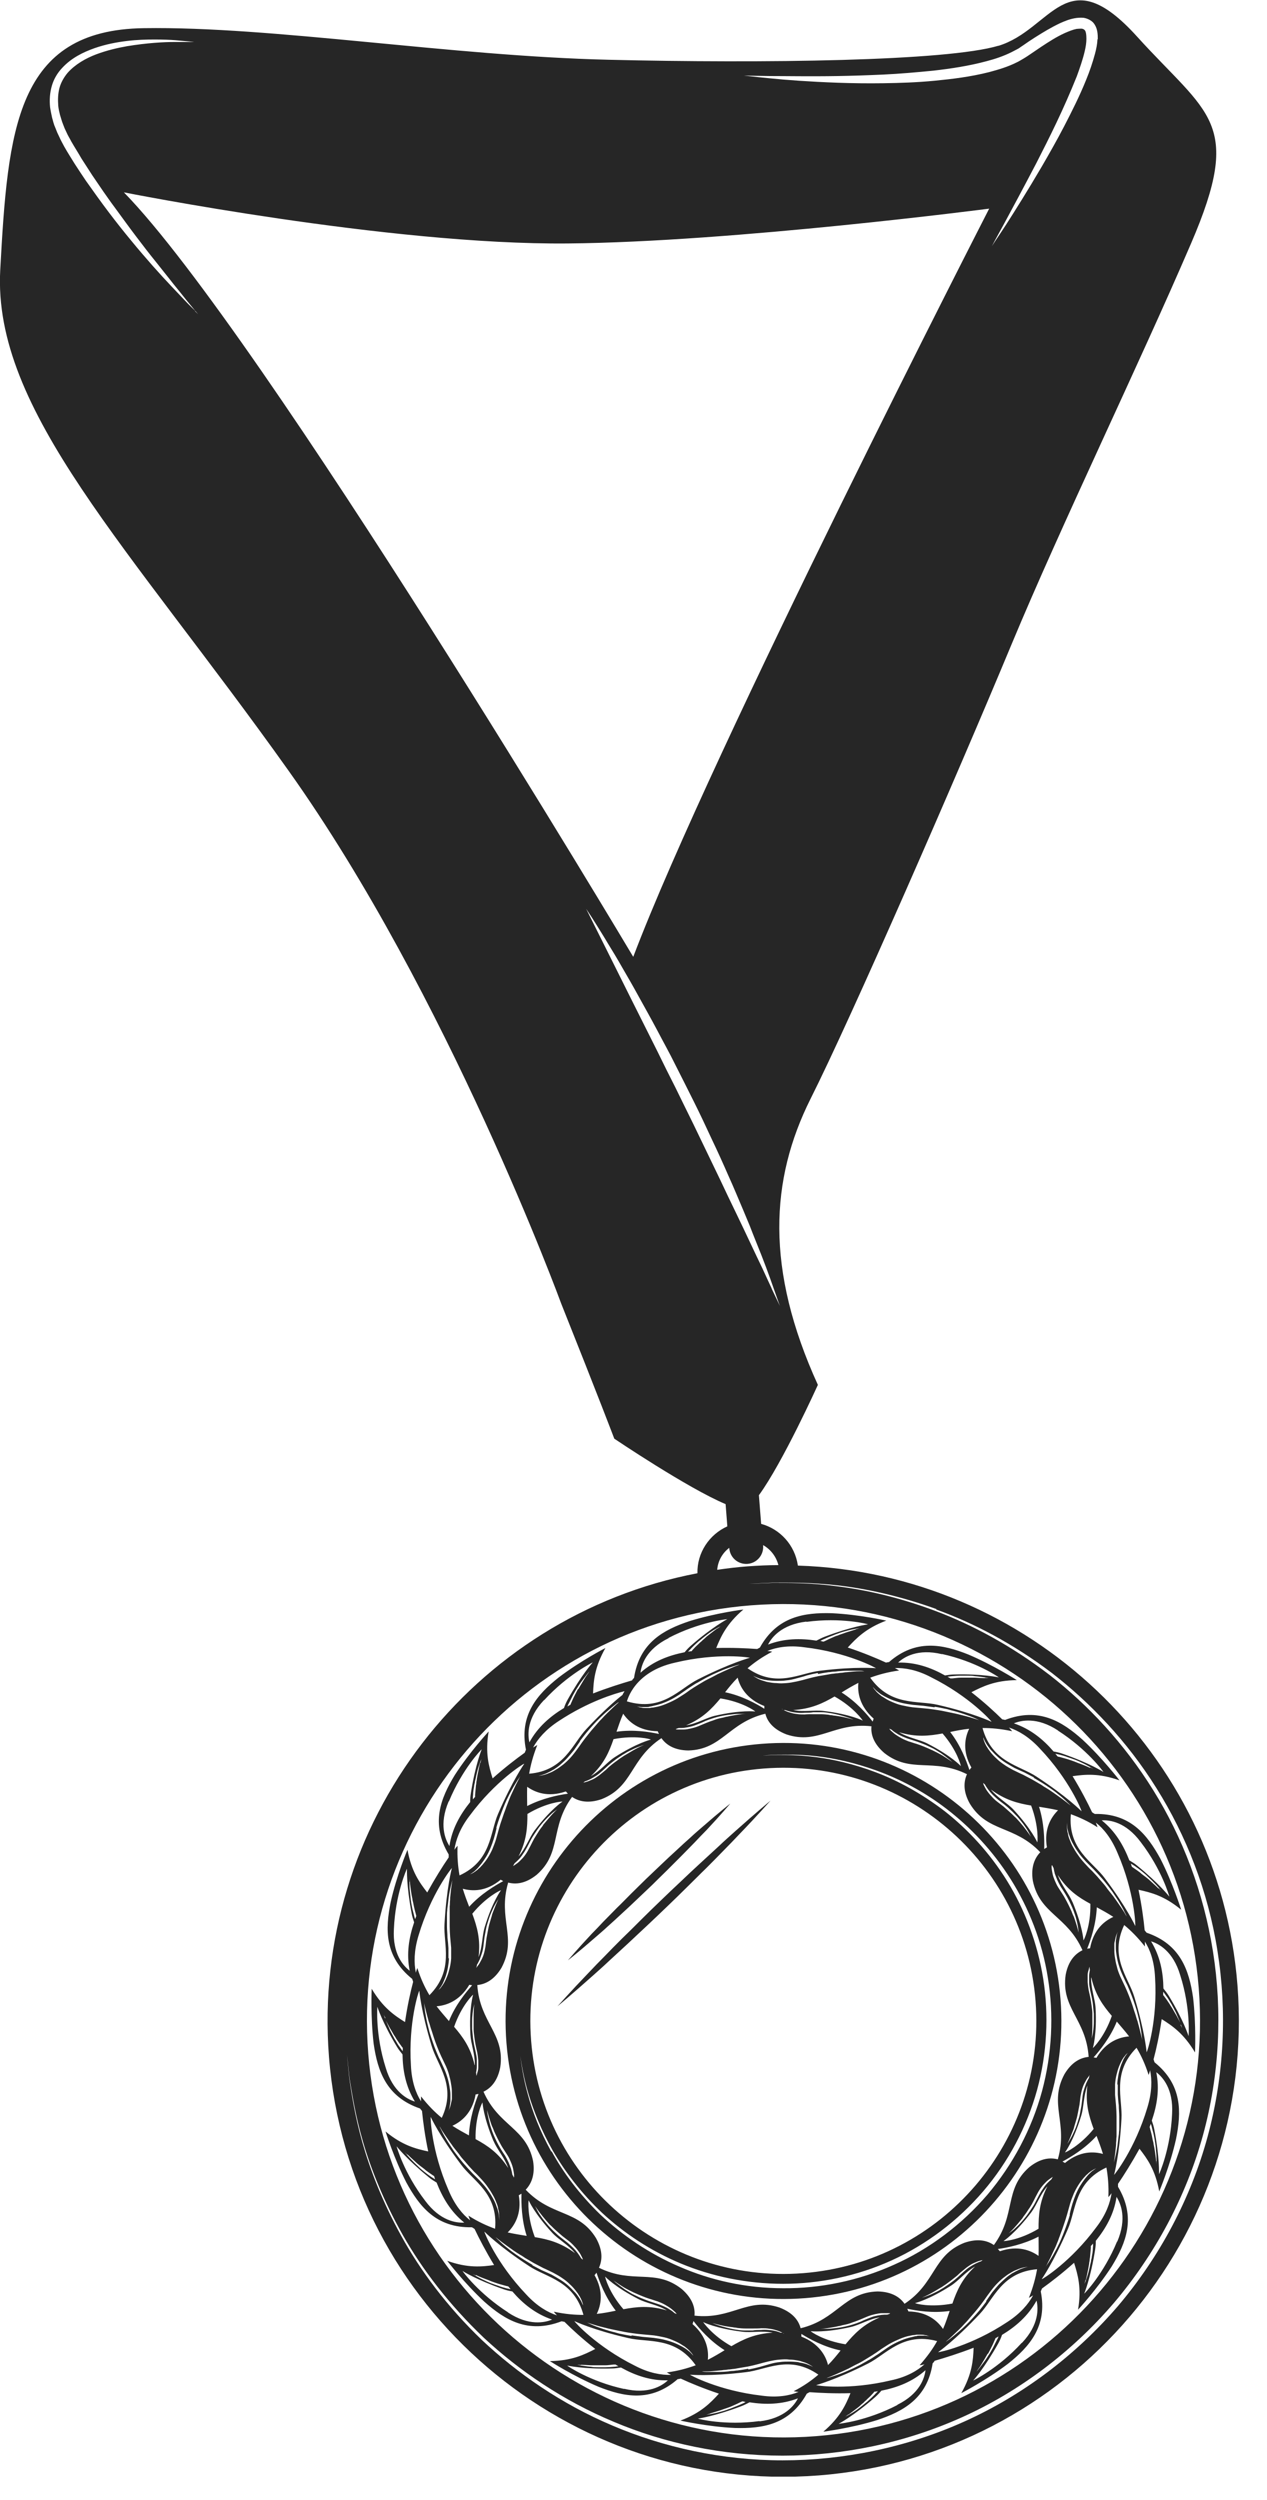 <svg width="36" height="71" viewBox="0 0 36 71" fill="none" xmlns="http://www.w3.org/2000/svg">
<g clip-path="url(#clip0_0_2153)">
<path d="M22.882 65.273C27.223 64.929 30.476 61.121 30.133 56.781C29.789 52.44 25.981 49.186 21.641 49.529C17.3 49.873 14.046 53.681 14.39 58.022C14.733 62.362 18.541 65.616 22.882 65.273ZM21.697 50.231C25.652 49.922 29.116 52.882 29.424 56.837C29.733 60.792 26.774 64.256 22.819 64.564C18.864 64.873 15.399 61.914 15.091 57.959C14.782 54.004 17.742 50.539 21.697 50.231ZM15.666 61.114C15.336 60.518 15.126 59.964 15 59.494C14.867 59.025 14.817 58.646 14.782 58.386C14.824 58.646 14.88 59.025 15.021 59.487C15.161 59.95 15.378 60.504 15.708 61.086C16.045 61.668 16.507 62.285 17.11 62.853C17.714 63.414 18.471 63.926 19.348 64.291C20.224 64.656 21.22 64.866 22.251 64.866C23.282 64.866 24.348 64.649 25.336 64.2C26.325 63.751 27.223 63.071 27.938 62.236C28.653 61.402 29.179 60.406 29.467 59.361C29.754 58.316 29.803 57.229 29.642 56.206C29.481 55.189 29.116 54.235 28.618 53.428C28.12 52.622 27.496 51.956 26.844 51.444C26.185 50.939 25.512 50.574 24.88 50.336C24.249 50.098 23.674 49.971 23.19 49.908C22.706 49.845 22.328 49.845 22.068 49.845C21.809 49.859 21.669 49.859 21.669 49.859C21.669 49.859 21.809 49.852 22.068 49.838C22.328 49.838 22.713 49.824 23.197 49.88C23.681 49.936 24.263 50.056 24.901 50.287C25.54 50.518 26.234 50.869 26.9 51.381C27.566 51.893 28.204 52.559 28.716 53.372C29.228 54.186 29.614 55.147 29.775 56.184C29.944 57.222 29.894 58.33 29.607 59.396C29.319 60.462 28.779 61.479 28.057 62.334C27.328 63.183 26.409 63.877 25.399 64.326C24.39 64.782 23.303 64.999 22.258 64.992C21.206 64.992 20.196 64.768 19.312 64.382C18.429 64.003 17.672 63.477 17.061 62.903C16.458 62.32 15.995 61.696 15.673 61.1L15.666 61.114Z" fill="#262626"/>
<path d="M10.617 58.049C10.729 58.821 10.975 59.557 11.935 59.887C11.949 59.908 11.97 59.929 11.991 59.957C12.019 60.251 12.075 60.672 12.167 61.107C11.816 61.03 11.437 60.939 10.954 60.539C10.954 60.539 11.192 61.296 11.543 61.983C11.914 62.664 12.391 63.281 13.408 63.26C13.436 63.274 13.457 63.288 13.485 63.309C13.611 63.575 13.808 63.954 14.039 64.333C13.688 64.382 13.296 64.424 12.707 64.213C12.707 64.213 13.191 64.845 13.758 65.371C14.341 65.889 15 66.296 15.954 65.931C15.982 65.931 16.01 65.945 16.038 65.945C16.248 66.156 16.564 66.443 16.914 66.717C16.599 66.878 16.248 67.053 15.624 67.061C15.624 67.061 16.29 67.488 17.005 67.79C17.728 68.077 18.492 68.239 19.256 67.573C19.284 67.573 19.312 67.565 19.34 67.558C19.614 67.685 20.007 67.846 20.427 67.986C20.189 68.246 19.916 68.533 19.334 68.751C19.334 68.751 20.105 68.926 20.883 68.961C21.662 68.982 22.433 68.87 22.924 67.986C22.952 67.972 22.973 67.958 23.001 67.944C23.296 67.965 23.723 67.986 24.165 67.972C24.032 68.302 23.871 68.659 23.394 69.066C23.394 69.066 24.179 68.968 24.922 68.737C25.659 68.491 26.346 68.126 26.5 67.124C26.521 67.103 26.542 67.082 26.556 67.053C26.844 66.969 27.251 66.843 27.664 66.682C27.65 67.04 27.622 67.425 27.314 67.972C27.314 67.972 28.022 67.608 28.639 67.138C29.249 66.654 29.768 66.072 29.572 65.083C29.586 65.055 29.593 65.027 29.607 64.999C29.852 64.823 30.189 64.564 30.518 64.269C30.624 64.606 30.736 64.985 30.631 65.602C30.631 65.602 31.171 65.02 31.591 64.368C31.998 63.702 32.286 62.979 31.767 62.11C31.767 62.082 31.767 62.054 31.767 62.026C31.935 61.78 32.16 61.422 32.377 61.03C32.594 61.31 32.826 61.626 32.938 62.243C32.938 62.243 33.246 61.514 33.415 60.756C33.569 59.992 33.597 59.214 32.805 58.575C32.798 58.547 32.784 58.519 32.777 58.491C32.854 58.204 32.945 57.79 33.008 57.348C33.309 57.538 33.632 57.755 33.955 58.295C33.955 58.295 33.99 57.502 33.899 56.731C33.786 55.96 33.541 55.223 32.58 54.894C32.559 54.873 32.545 54.852 32.524 54.824C32.496 54.529 32.44 54.108 32.349 53.674C32.699 53.751 33.078 53.842 33.562 54.242C33.562 54.242 33.324 53.484 32.973 52.797C32.601 52.117 32.124 51.5 31.108 51.521C31.079 51.507 31.058 51.493 31.03 51.472C30.904 51.205 30.708 50.827 30.476 50.448C30.827 50.399 31.22 50.357 31.809 50.567C31.809 50.567 31.325 49.936 30.757 49.41C30.175 48.891 29.516 48.484 28.562 48.849C28.534 48.849 28.506 48.835 28.478 48.835C28.267 48.625 27.952 48.337 27.601 48.064C27.917 47.902 28.267 47.727 28.892 47.72C28.892 47.72 28.225 47.292 27.51 46.991C26.788 46.703 26.023 46.542 25.259 47.208C25.231 47.208 25.203 47.215 25.175 47.222C24.901 47.096 24.509 46.934 24.088 46.794C24.326 46.535 24.6 46.247 25.182 46.03C25.182 46.03 24.411 45.855 23.632 45.819C22.854 45.798 22.082 45.911 21.592 46.794C21.564 46.808 21.543 46.822 21.514 46.836C21.22 46.815 20.792 46.794 20.35 46.808C20.484 46.479 20.645 46.121 21.122 45.714C21.122 45.714 20.336 45.812 19.593 46.044C18.857 46.289 18.169 46.654 18.015 47.657C17.994 47.678 17.973 47.699 17.959 47.727C17.672 47.811 17.265 47.937 16.851 48.099C16.865 47.741 16.893 47.355 17.202 46.808C17.202 46.808 16.493 47.173 15.876 47.643C15.266 48.127 14.747 48.709 14.944 49.697C14.93 49.725 14.923 49.754 14.909 49.782C14.663 49.957 14.327 50.216 13.997 50.511C13.892 50.174 13.78 49.796 13.885 49.178C13.885 49.178 13.345 49.761 12.924 50.413C12.517 51.079 12.23 51.801 12.749 52.671C12.749 52.699 12.749 52.727 12.749 52.755C12.58 53 12.356 53.358 12.139 53.751C11.921 53.47 11.69 53.155 11.578 52.538C11.578 52.538 11.269 53.267 11.101 54.024C10.947 54.789 10.918 55.567 11.711 56.205C11.718 56.233 11.732 56.261 11.739 56.289C11.662 56.577 11.571 56.99 11.508 57.432C11.206 57.243 10.883 57.026 10.561 56.486C10.561 56.486 10.526 57.278 10.617 58.049ZM12.77 59.249C12.756 59.164 12.735 59.073 12.707 58.989C12.679 58.898 12.644 58.807 12.601 58.716C12.559 58.624 12.517 58.526 12.468 58.435C12.426 58.337 12.384 58.239 12.349 58.148C12.314 58.049 12.279 57.958 12.251 57.867C12.237 57.818 12.223 57.776 12.209 57.734C12.195 57.692 12.188 57.643 12.174 57.601C12.153 57.517 12.132 57.432 12.118 57.362C12.09 57.215 12.069 57.089 12.062 57.005C12.055 56.92 12.047 56.871 12.047 56.871C12.047 56.871 12.055 56.92 12.075 57.005C12.097 57.089 12.125 57.215 12.167 57.362C12.174 57.397 12.188 57.439 12.202 57.474C12.216 57.517 12.223 57.551 12.237 57.594C12.251 57.636 12.265 57.678 12.279 57.72C12.293 57.762 12.307 57.811 12.321 57.853C12.349 57.944 12.384 58.035 12.419 58.127C12.454 58.218 12.496 58.316 12.538 58.407C12.58 58.498 12.63 58.596 12.672 58.688C12.714 58.786 12.749 58.877 12.77 58.975C12.798 59.066 12.812 59.164 12.826 59.249C12.84 59.333 12.84 59.417 12.84 59.494C12.84 59.529 12.84 59.564 12.84 59.599C12.84 59.634 12.833 59.662 12.826 59.69C12.812 59.746 12.805 59.795 12.791 59.838C12.777 59.88 12.763 59.908 12.756 59.922C12.749 59.943 12.742 59.95 12.742 59.95C12.742 59.95 12.763 59.908 12.777 59.831C12.784 59.788 12.791 59.739 12.798 59.683C12.798 59.655 12.798 59.62 12.798 59.592C12.798 59.557 12.798 59.522 12.798 59.487C12.798 59.417 12.784 59.333 12.77 59.249ZM12.742 55.63C12.742 55.539 12.742 55.434 12.742 55.336C12.735 55.237 12.728 55.132 12.714 55.027C12.714 54.922 12.7 54.817 12.7 54.711C12.7 54.606 12.7 54.508 12.7 54.41C12.7 54.361 12.7 54.312 12.707 54.27C12.707 54.221 12.714 54.178 12.721 54.136C12.728 54.052 12.742 53.968 12.749 53.891C12.77 53.744 12.798 53.617 12.819 53.533C12.84 53.449 12.854 53.4 12.854 53.4C12.854 53.4 12.847 53.449 12.833 53.533C12.819 53.617 12.805 53.744 12.791 53.898C12.791 53.933 12.791 53.975 12.784 54.017C12.784 54.059 12.784 54.101 12.777 54.143C12.777 54.185 12.777 54.235 12.777 54.277C12.777 54.326 12.777 54.368 12.777 54.417C12.777 54.515 12.777 54.613 12.777 54.711C12.777 54.81 12.784 54.915 12.791 55.013C12.798 55.118 12.812 55.223 12.819 55.322C12.819 55.427 12.819 55.525 12.819 55.623C12.812 55.721 12.798 55.812 12.777 55.897C12.756 55.981 12.735 56.058 12.707 56.128C12.693 56.163 12.679 56.191 12.665 56.226C12.651 56.254 12.636 56.282 12.623 56.31C12.595 56.359 12.566 56.401 12.538 56.437C12.517 56.472 12.489 56.493 12.475 56.507C12.461 56.521 12.454 56.528 12.454 56.528C12.454 56.528 12.482 56.493 12.531 56.422C12.552 56.387 12.58 56.345 12.601 56.289C12.616 56.261 12.623 56.233 12.636 56.205C12.651 56.177 12.658 56.142 12.672 56.107C12.693 56.037 12.714 55.96 12.728 55.876C12.742 55.791 12.756 55.7 12.756 55.609L12.742 55.63ZM14.102 51.913C14.13 51.815 14.165 51.71 14.2 51.612C14.235 51.514 14.271 51.423 14.306 51.331C14.327 51.289 14.341 51.24 14.362 51.198C14.383 51.156 14.397 51.114 14.418 51.079C14.453 51.002 14.495 50.925 14.53 50.862C14.6 50.728 14.67 50.623 14.712 50.553C14.761 50.483 14.789 50.441 14.789 50.441C14.789 50.441 14.761 50.483 14.726 50.56C14.684 50.637 14.628 50.749 14.565 50.89C14.551 50.925 14.53 50.96 14.516 50.995C14.502 51.03 14.481 51.072 14.467 51.114C14.453 51.156 14.432 51.198 14.418 51.24C14.404 51.282 14.383 51.324 14.369 51.373C14.334 51.465 14.299 51.556 14.271 51.647C14.235 51.745 14.207 51.836 14.179 51.934C14.151 52.033 14.123 52.138 14.095 52.236C14.067 52.334 14.025 52.432 13.99 52.523C13.948 52.615 13.906 52.692 13.857 52.769C13.808 52.846 13.758 52.909 13.71 52.965C13.681 52.993 13.66 53.021 13.639 53.042C13.611 53.063 13.59 53.084 13.569 53.106C13.527 53.141 13.485 53.169 13.45 53.19C13.415 53.211 13.387 53.225 13.366 53.232C13.345 53.239 13.338 53.246 13.338 53.246C13.338 53.246 13.38 53.225 13.443 53.176C13.478 53.155 13.513 53.12 13.555 53.078C13.576 53.056 13.597 53.035 13.618 53.007C13.639 52.979 13.66 52.958 13.681 52.93C13.723 52.874 13.773 52.804 13.815 52.734C13.857 52.664 13.899 52.58 13.934 52.495C13.969 52.411 14.004 52.313 14.032 52.222C14.06 52.124 14.088 52.026 14.109 51.92L14.102 51.913ZM16.472 49.459C16.535 49.375 16.599 49.291 16.662 49.214C16.725 49.136 16.795 49.059 16.858 48.989C16.893 48.954 16.921 48.919 16.956 48.884C16.991 48.849 17.019 48.821 17.054 48.786C17.118 48.723 17.181 48.667 17.237 48.617C17.349 48.519 17.447 48.442 17.517 48.386C17.538 48.372 17.559 48.358 17.573 48.344C17.573 48.344 17.573 48.358 17.566 48.365C17.552 48.379 17.538 48.386 17.524 48.4C17.461 48.456 17.37 48.547 17.258 48.653C17.23 48.681 17.202 48.709 17.174 48.737C17.146 48.765 17.118 48.8 17.09 48.828C17.061 48.856 17.026 48.891 16.998 48.926C16.97 48.961 16.935 48.996 16.907 49.031C16.844 49.101 16.781 49.178 16.718 49.256C16.655 49.333 16.592 49.417 16.535 49.494C16.479 49.578 16.416 49.662 16.353 49.747C16.29 49.831 16.227 49.908 16.157 49.978C16.087 50.048 16.017 50.111 15.947 50.16C15.876 50.216 15.806 50.258 15.743 50.294C15.708 50.315 15.68 50.329 15.645 50.343C15.617 50.357 15.582 50.364 15.561 50.378C15.505 50.399 15.456 50.413 15.421 50.42C15.378 50.427 15.35 50.434 15.329 50.434C15.308 50.434 15.294 50.434 15.294 50.434C15.294 50.434 15.336 50.434 15.421 50.406C15.463 50.392 15.505 50.378 15.561 50.35C15.589 50.336 15.617 50.322 15.645 50.308C15.673 50.294 15.701 50.273 15.736 50.258C15.799 50.216 15.862 50.174 15.925 50.118C15.989 50.062 16.059 49.999 16.122 49.929C16.185 49.859 16.248 49.782 16.311 49.705C16.367 49.62 16.43 49.536 16.486 49.452L16.472 49.459ZM18.688 49.172C18.688 49.172 18.709 49.221 18.723 49.249C18.464 49.193 18.001 49.115 17.517 49.186C17.573 49.024 17.63 48.849 17.707 48.674C17.861 48.898 18.148 49.164 18.695 49.172H18.688ZM19.81 47.797C19.901 47.741 19.986 47.699 20.07 47.65C20.112 47.629 20.154 47.608 20.196 47.587C20.238 47.566 20.28 47.545 20.315 47.531C20.392 47.495 20.47 47.461 20.54 47.432C20.68 47.376 20.799 47.341 20.883 47.313C20.967 47.285 21.017 47.278 21.017 47.278C21.017 47.278 20.967 47.299 20.89 47.327C20.806 47.362 20.694 47.411 20.554 47.474C20.519 47.489 20.484 47.51 20.448 47.524C20.413 47.538 20.371 47.559 20.336 47.58C20.294 47.601 20.259 47.622 20.217 47.643C20.175 47.664 20.133 47.685 20.091 47.706C20.007 47.748 19.923 47.804 19.838 47.853C19.754 47.902 19.67 47.958 19.586 48.014C19.502 48.078 19.418 48.134 19.326 48.19C19.242 48.246 19.151 48.295 19.06 48.337C18.969 48.379 18.885 48.414 18.801 48.442C18.716 48.47 18.639 48.484 18.562 48.498C18.527 48.498 18.492 48.505 18.457 48.512C18.422 48.512 18.394 48.512 18.366 48.512C18.31 48.512 18.261 48.512 18.218 48.498C18.176 48.498 18.148 48.484 18.127 48.477C18.106 48.477 18.099 48.47 18.099 48.47C18.099 48.47 18.141 48.477 18.226 48.484C18.268 48.484 18.317 48.484 18.373 48.484C18.401 48.484 18.436 48.484 18.464 48.47C18.499 48.47 18.534 48.456 18.569 48.449C18.639 48.435 18.716 48.414 18.801 48.386C18.878 48.358 18.962 48.323 19.046 48.281C19.13 48.239 19.214 48.19 19.299 48.134C19.383 48.078 19.467 48.014 19.551 47.958C19.642 47.902 19.726 47.839 19.817 47.79L19.81 47.797ZM23.247 47.545C23.345 47.524 23.443 47.51 23.541 47.495C23.59 47.495 23.639 47.481 23.681 47.481C23.73 47.481 23.773 47.474 23.814 47.468C23.899 47.461 23.983 47.453 24.06 47.453C24.214 47.453 24.334 47.453 24.425 47.453C24.509 47.453 24.558 47.468 24.558 47.468C24.558 47.468 24.509 47.468 24.418 47.468C24.326 47.468 24.2 47.481 24.053 47.495C24.018 47.495 23.976 47.503 23.934 47.51C23.892 47.51 23.85 47.517 23.808 47.524C23.765 47.524 23.723 47.531 23.674 47.538C23.632 47.538 23.583 47.552 23.534 47.559C23.443 47.573 23.345 47.594 23.247 47.608C23.148 47.629 23.05 47.65 22.952 47.678C22.854 47.706 22.749 47.734 22.651 47.755C22.552 47.776 22.447 47.797 22.349 47.804C22.251 47.811 22.16 47.818 22.068 47.804C21.977 47.804 21.9 47.79 21.823 47.776C21.788 47.769 21.753 47.762 21.718 47.748C21.69 47.741 21.655 47.727 21.627 47.72C21.57 47.699 21.528 47.678 21.493 47.657C21.458 47.636 21.43 47.622 21.416 47.608C21.402 47.594 21.388 47.587 21.388 47.587C21.388 47.587 21.423 47.615 21.5 47.643C21.535 47.657 21.584 47.678 21.641 47.692C21.669 47.699 21.697 47.706 21.732 47.713C21.767 47.713 21.795 47.727 21.837 47.727C21.907 47.734 21.991 47.741 22.075 47.741C22.16 47.741 22.251 47.741 22.342 47.727C22.433 47.72 22.531 47.699 22.629 47.671C22.728 47.643 22.826 47.622 22.924 47.587C23.029 47.559 23.127 47.538 23.233 47.517L23.247 47.545ZM24.824 48.814C24.824 48.814 24.803 48.87 24.796 48.898C24.635 48.688 24.326 48.33 23.913 48.071C24.06 47.979 24.214 47.888 24.39 47.797C24.361 48.064 24.418 48.456 24.824 48.814ZM26.564 48.477C26.662 48.491 26.76 48.512 26.858 48.533C26.907 48.54 26.949 48.554 26.998 48.569C27.04 48.583 27.089 48.59 27.131 48.603C27.216 48.625 27.293 48.653 27.363 48.674C27.51 48.723 27.622 48.765 27.7 48.8C27.777 48.835 27.819 48.856 27.819 48.856C27.819 48.856 27.77 48.842 27.686 48.814C27.601 48.786 27.482 48.751 27.335 48.716C27.3 48.709 27.258 48.695 27.223 48.688C27.181 48.681 27.145 48.667 27.096 48.66C27.054 48.653 27.012 48.639 26.963 48.632C26.921 48.625 26.872 48.611 26.823 48.603C26.732 48.583 26.634 48.569 26.535 48.554C26.437 48.54 26.332 48.526 26.234 48.519C26.129 48.512 26.023 48.498 25.925 48.491C25.82 48.477 25.722 48.456 25.624 48.435C25.526 48.414 25.441 48.379 25.357 48.344C25.273 48.309 25.203 48.274 25.14 48.232C25.105 48.211 25.077 48.19 25.049 48.176C25.021 48.155 25 48.134 24.979 48.12C24.936 48.085 24.901 48.05 24.873 48.014C24.845 47.986 24.831 47.958 24.817 47.944C24.803 47.923 24.803 47.916 24.803 47.916C24.803 47.916 24.831 47.951 24.887 48.008C24.916 48.035 24.958 48.064 25 48.099C25.021 48.113 25.049 48.134 25.077 48.148C25.105 48.162 25.133 48.183 25.168 48.197C25.231 48.232 25.308 48.267 25.385 48.295C25.462 48.323 25.554 48.351 25.645 48.372C25.736 48.393 25.834 48.407 25.932 48.421C26.03 48.428 26.136 48.442 26.241 48.449C26.346 48.463 26.451 48.477 26.549 48.491L26.564 48.477ZM29.361 50.49C29.453 50.539 29.537 50.595 29.621 50.644C29.663 50.672 29.698 50.693 29.74 50.721C29.775 50.749 29.817 50.77 29.852 50.798C29.922 50.847 29.993 50.897 30.049 50.946C30.168 51.037 30.259 51.121 30.322 51.184C30.385 51.24 30.42 51.282 30.42 51.282C30.42 51.282 30.378 51.247 30.315 51.198C30.245 51.142 30.147 51.072 30.021 50.981C29.993 50.96 29.957 50.939 29.922 50.911C29.887 50.89 29.852 50.862 29.817 50.84C29.782 50.819 29.74 50.791 29.705 50.77C29.663 50.749 29.628 50.721 29.586 50.693C29.502 50.644 29.418 50.595 29.333 50.546C29.242 50.497 29.158 50.455 29.067 50.406C28.969 50.364 28.878 50.315 28.786 50.273C28.695 50.223 28.604 50.174 28.527 50.118C28.443 50.062 28.373 50.006 28.31 49.943C28.247 49.887 28.19 49.824 28.141 49.761C28.12 49.733 28.099 49.705 28.078 49.676C28.064 49.648 28.043 49.62 28.029 49.599C28.001 49.55 27.98 49.501 27.966 49.466C27.952 49.431 27.945 49.396 27.938 49.375C27.938 49.354 27.938 49.347 27.938 49.347C27.938 49.347 27.952 49.389 27.987 49.459C28.008 49.494 28.029 49.536 28.064 49.585C28.078 49.606 28.099 49.634 28.12 49.662C28.141 49.691 28.162 49.712 28.19 49.74C28.239 49.796 28.296 49.852 28.359 49.908C28.422 49.964 28.499 50.02 28.576 50.069C28.653 50.118 28.744 50.167 28.828 50.216C28.92 50.258 29.011 50.301 29.109 50.343C29.2 50.392 29.298 50.441 29.39 50.49H29.361ZM31.297 53.337C31.367 53.414 31.423 53.491 31.486 53.568C31.514 53.603 31.542 53.645 31.57 53.681C31.599 53.716 31.627 53.758 31.648 53.793C31.697 53.863 31.739 53.933 31.781 53.996C31.858 54.122 31.921 54.235 31.956 54.312C31.998 54.389 32.012 54.431 32.012 54.431C32.012 54.431 31.984 54.389 31.942 54.312C31.893 54.235 31.823 54.129 31.739 54.01C31.718 53.982 31.697 53.947 31.669 53.912C31.648 53.877 31.619 53.842 31.591 53.807C31.563 53.772 31.535 53.737 31.507 53.702C31.479 53.667 31.451 53.632 31.423 53.589C31.367 53.512 31.297 53.442 31.234 53.365C31.171 53.288 31.101 53.218 31.03 53.141C30.953 53.071 30.883 52.993 30.813 52.916C30.743 52.839 30.68 52.762 30.624 52.678C30.568 52.601 30.518 52.517 30.476 52.439C30.434 52.362 30.406 52.285 30.378 52.215C30.364 52.18 30.357 52.145 30.35 52.117C30.35 52.082 30.336 52.054 30.329 52.026C30.322 51.969 30.315 51.92 30.315 51.878C30.315 51.836 30.315 51.808 30.315 51.787C30.315 51.766 30.315 51.752 30.315 51.752C30.315 51.752 30.315 51.794 30.322 51.878C30.322 51.92 30.336 51.969 30.35 52.026C30.357 52.054 30.364 52.082 30.378 52.117C30.392 52.145 30.399 52.18 30.413 52.215C30.441 52.285 30.477 52.355 30.518 52.425C30.561 52.502 30.61 52.573 30.666 52.65C30.722 52.727 30.785 52.797 30.855 52.874C30.925 52.944 31.002 53.021 31.073 53.092C31.143 53.169 31.22 53.246 31.283 53.323L31.297 53.337ZM31.732 55.574C31.746 55.658 31.767 55.749 31.795 55.834C31.823 55.925 31.858 56.016 31.9 56.107C31.942 56.198 31.984 56.296 32.033 56.387C32.075 56.486 32.117 56.584 32.152 56.675C32.188 56.773 32.223 56.864 32.251 56.956C32.265 57.005 32.279 57.047 32.293 57.089C32.307 57.131 32.314 57.18 32.328 57.222C32.349 57.306 32.37 57.39 32.384 57.46C32.412 57.608 32.433 57.734 32.44 57.818C32.447 57.902 32.454 57.951 32.454 57.951C32.454 57.951 32.447 57.902 32.426 57.818C32.405 57.734 32.377 57.608 32.335 57.46C32.328 57.425 32.314 57.383 32.3 57.348C32.286 57.306 32.279 57.271 32.265 57.229C32.251 57.187 32.237 57.145 32.223 57.103C32.209 57.061 32.194 57.012 32.181 56.969C32.152 56.878 32.117 56.787 32.082 56.696C32.047 56.605 32.005 56.507 31.963 56.416C31.921 56.324 31.872 56.226 31.83 56.135C31.788 56.037 31.753 55.946 31.732 55.847C31.704 55.756 31.69 55.658 31.676 55.574C31.662 55.49 31.662 55.406 31.662 55.329C31.662 55.294 31.662 55.258 31.662 55.223C31.662 55.188 31.669 55.16 31.676 55.132C31.69 55.076 31.697 55.027 31.711 54.985C31.725 54.943 31.739 54.915 31.746 54.901C31.753 54.88 31.76 54.873 31.76 54.873C31.76 54.873 31.739 54.915 31.725 54.992C31.718 55.034 31.711 55.083 31.704 55.139C31.704 55.167 31.704 55.202 31.704 55.23C31.704 55.265 31.704 55.3 31.704 55.336C31.704 55.406 31.718 55.49 31.732 55.574ZM31.76 59.193C31.76 59.284 31.76 59.389 31.76 59.487C31.767 59.585 31.774 59.69 31.788 59.795C31.788 59.901 31.802 60.006 31.802 60.111C31.802 60.216 31.802 60.315 31.802 60.413C31.802 60.462 31.802 60.511 31.795 60.553C31.795 60.602 31.788 60.644 31.781 60.686C31.774 60.77 31.76 60.854 31.753 60.932C31.732 61.079 31.704 61.205 31.683 61.289C31.662 61.373 31.648 61.422 31.648 61.422C31.648 61.422 31.655 61.373 31.669 61.289C31.683 61.205 31.697 61.079 31.711 60.925C31.711 60.889 31.711 60.847 31.718 60.805C31.718 60.763 31.718 60.721 31.725 60.679C31.725 60.637 31.725 60.588 31.725 60.546C31.725 60.497 31.725 60.455 31.725 60.406C31.725 60.307 31.725 60.209 31.725 60.111C31.725 60.013 31.718 59.908 31.711 59.81C31.704 59.704 31.69 59.599 31.683 59.501C31.683 59.396 31.683 59.298 31.683 59.2C31.69 59.101 31.704 59.01 31.725 58.926C31.746 58.842 31.767 58.765 31.795 58.695C31.809 58.66 31.823 58.632 31.837 58.596C31.851 58.568 31.865 58.54 31.879 58.512C31.907 58.463 31.935 58.421 31.963 58.393C31.984 58.358 32.012 58.337 32.026 58.323C32.04 58.309 32.047 58.302 32.047 58.302C32.047 58.302 32.019 58.337 31.97 58.407C31.949 58.442 31.921 58.484 31.9 58.54C31.886 58.568 31.879 58.596 31.865 58.624C31.851 58.653 31.844 58.688 31.83 58.723C31.809 58.793 31.788 58.87 31.774 58.954C31.76 59.038 31.746 59.129 31.746 59.221L31.76 59.193ZM30.399 62.909C30.371 63.007 30.336 63.112 30.301 63.211C30.266 63.309 30.231 63.4 30.196 63.491C30.175 63.533 30.161 63.582 30.14 63.624C30.119 63.666 30.105 63.709 30.084 63.744C30.049 63.821 30.007 63.898 29.971 63.961C29.901 64.094 29.831 64.199 29.789 64.269C29.74 64.34 29.712 64.382 29.712 64.382C29.712 64.382 29.74 64.34 29.775 64.263C29.817 64.185 29.873 64.073 29.936 63.933C29.951 63.898 29.971 63.863 29.986 63.828C30 63.793 30.021 63.751 30.035 63.709C30.056 63.666 30.07 63.624 30.084 63.582C30.098 63.54 30.119 63.498 30.133 63.449C30.168 63.358 30.203 63.267 30.231 63.176C30.266 63.077 30.294 62.986 30.322 62.888C30.35 62.79 30.378 62.685 30.406 62.587C30.434 62.488 30.476 62.39 30.512 62.299C30.554 62.208 30.596 62.131 30.645 62.054C30.694 61.976 30.743 61.913 30.792 61.857C30.82 61.829 30.841 61.801 30.862 61.78C30.89 61.759 30.911 61.738 30.932 61.717C30.974 61.682 31.016 61.654 31.052 61.633C31.087 61.612 31.115 61.598 31.136 61.591C31.157 61.584 31.164 61.577 31.164 61.577C31.164 61.577 31.122 61.598 31.058 61.647C31.023 61.668 30.988 61.703 30.946 61.745C30.925 61.766 30.904 61.787 30.883 61.815C30.862 61.843 30.841 61.864 30.82 61.892C30.778 61.948 30.729 62.019 30.687 62.089C30.645 62.159 30.603 62.243 30.568 62.327C30.533 62.411 30.497 62.509 30.469 62.601C30.441 62.699 30.413 62.797 30.392 62.902L30.399 62.909ZM28.029 65.364C27.966 65.448 27.903 65.532 27.84 65.609C27.777 65.686 27.706 65.763 27.643 65.833C27.608 65.868 27.58 65.903 27.545 65.939C27.51 65.974 27.482 66.002 27.447 66.037C27.384 66.1 27.321 66.156 27.265 66.205C27.152 66.303 27.054 66.38 26.984 66.436C26.914 66.486 26.872 66.514 26.872 66.514C26.872 66.514 26.907 66.478 26.977 66.422C27.04 66.366 27.131 66.275 27.244 66.17C27.272 66.142 27.3 66.114 27.328 66.086C27.356 66.058 27.384 66.023 27.412 65.995C27.44 65.967 27.475 65.931 27.503 65.897C27.531 65.861 27.566 65.826 27.594 65.791C27.657 65.721 27.721 65.644 27.784 65.567C27.847 65.49 27.91 65.406 27.966 65.328C28.022 65.244 28.085 65.16 28.148 65.076C28.211 64.992 28.274 64.915 28.345 64.845C28.415 64.774 28.485 64.711 28.555 64.662C28.625 64.606 28.695 64.564 28.758 64.529C28.793 64.508 28.822 64.494 28.857 64.48C28.885 64.466 28.92 64.459 28.941 64.445C28.997 64.424 29.046 64.41 29.081 64.403C29.123 64.396 29.151 64.389 29.172 64.389C29.193 64.389 29.207 64.389 29.207 64.389C29.207 64.389 29.165 64.389 29.081 64.417C29.039 64.431 28.997 64.445 28.941 64.473C28.913 64.487 28.885 64.501 28.857 64.515C28.828 64.529 28.8 64.55 28.765 64.564C28.702 64.606 28.639 64.648 28.576 64.704C28.513 64.76 28.443 64.823 28.38 64.887C28.317 64.957 28.253 65.034 28.19 65.111C28.134 65.195 28.071 65.279 28.015 65.364H28.029ZM25.813 65.651C25.813 65.651 25.792 65.602 25.778 65.574C26.038 65.63 26.5 65.707 26.984 65.637C26.928 65.798 26.872 65.974 26.795 66.149C26.641 65.924 26.353 65.658 25.806 65.651H25.813ZM24.691 67.025C24.6 67.082 24.516 67.124 24.432 67.173C24.39 67.194 24.348 67.215 24.305 67.236C24.263 67.257 24.221 67.278 24.186 67.292C24.109 67.327 24.032 67.362 23.962 67.39C23.822 67.446 23.702 67.481 23.618 67.509C23.534 67.537 23.485 67.544 23.485 67.544C23.485 67.544 23.534 67.523 23.611 67.495C23.695 67.46 23.808 67.411 23.948 67.348C23.983 67.334 24.018 67.313 24.053 67.299C24.088 67.285 24.13 67.264 24.165 67.243C24.207 67.222 24.242 67.201 24.284 67.18C24.326 67.159 24.369 67.138 24.411 67.117C24.495 67.075 24.579 67.019 24.663 66.969C24.747 66.92 24.831 66.864 24.916 66.808C25 66.745 25.084 66.689 25.175 66.633C25.259 66.577 25.35 66.528 25.441 66.486C25.533 66.443 25.617 66.408 25.701 66.38C25.785 66.352 25.862 66.338 25.939 66.324C25.974 66.324 26.009 66.317 26.044 66.31C26.08 66.31 26.108 66.31 26.136 66.31C26.192 66.31 26.241 66.31 26.283 66.324C26.325 66.324 26.353 66.338 26.374 66.345C26.395 66.345 26.402 66.352 26.402 66.352C26.402 66.352 26.36 66.345 26.276 66.338C26.234 66.338 26.185 66.338 26.129 66.338C26.101 66.338 26.066 66.338 26.038 66.352C26.002 66.352 25.967 66.366 25.932 66.373C25.862 66.387 25.785 66.408 25.701 66.436C25.624 66.465 25.54 66.499 25.456 66.542C25.371 66.584 25.287 66.633 25.203 66.689C25.119 66.745 25.035 66.808 24.951 66.864C24.859 66.92 24.775 66.983 24.684 67.032L24.691 67.025ZM21.255 67.278C21.157 67.299 21.059 67.313 20.96 67.327C20.911 67.327 20.862 67.341 20.82 67.341C20.771 67.341 20.729 67.348 20.687 67.355C20.603 67.362 20.519 67.369 20.442 67.369C20.287 67.369 20.168 67.369 20.077 67.369C19.993 67.369 19.944 67.355 19.944 67.355C19.944 67.355 19.993 67.355 20.084 67.355C20.175 67.355 20.301 67.341 20.448 67.327C20.484 67.327 20.526 67.32 20.568 67.313C20.61 67.313 20.652 67.306 20.694 67.299C20.736 67.299 20.778 67.292 20.827 67.285C20.869 67.285 20.918 67.271 20.967 67.264C21.059 67.25 21.157 67.229 21.255 67.215C21.353 67.194 21.451 67.173 21.549 67.145C21.648 67.117 21.753 67.089 21.851 67.067C21.949 67.046 22.054 67.025 22.153 67.019C22.251 67.011 22.342 67.004 22.433 67.019C22.524 67.019 22.601 67.032 22.678 67.046C22.714 67.053 22.749 67.061 22.784 67.075C22.812 67.082 22.847 67.096 22.875 67.103C22.931 67.124 22.973 67.145 23.008 67.166C23.043 67.187 23.071 67.201 23.085 67.215C23.099 67.229 23.113 67.236 23.113 67.236C23.113 67.236 23.078 67.208 23.001 67.18C22.966 67.166 22.917 67.145 22.861 67.131C22.833 67.124 22.805 67.117 22.77 67.11C22.735 67.11 22.707 67.096 22.665 67.089C22.594 67.082 22.51 67.075 22.426 67.075C22.342 67.075 22.251 67.075 22.16 67.089C22.068 67.096 21.97 67.117 21.872 67.145C21.774 67.173 21.676 67.201 21.578 67.229C21.472 67.257 21.374 67.278 21.269 67.299L21.255 67.278ZM19.677 66.009C19.677 66.009 19.698 65.953 19.705 65.924C19.866 66.135 20.175 66.493 20.589 66.752C20.442 66.843 20.287 66.934 20.112 67.025C20.14 66.759 20.084 66.366 19.677 66.009ZM17.938 66.345C17.84 66.331 17.742 66.31 17.643 66.289C17.594 66.282 17.552 66.268 17.503 66.254C17.461 66.24 17.412 66.233 17.37 66.219C17.286 66.198 17.209 66.17 17.139 66.149C16.991 66.1 16.879 66.058 16.802 66.023C16.725 65.988 16.683 65.967 16.683 65.967C16.683 65.967 16.732 65.981 16.816 66.009C16.9 66.037 17.019 66.072 17.167 66.107C17.202 66.114 17.244 66.128 17.279 66.135C17.321 66.142 17.356 66.156 17.405 66.163C17.447 66.17 17.489 66.184 17.538 66.191C17.58 66.198 17.63 66.212 17.679 66.219C17.77 66.24 17.868 66.254 17.966 66.268C18.064 66.282 18.169 66.296 18.268 66.303C18.373 66.31 18.478 66.324 18.576 66.331C18.681 66.345 18.779 66.366 18.878 66.387C18.976 66.408 19.06 66.443 19.144 66.478C19.228 66.514 19.299 66.549 19.362 66.591C19.397 66.612 19.425 66.633 19.453 66.647C19.481 66.668 19.502 66.689 19.523 66.703C19.565 66.738 19.6 66.773 19.628 66.808C19.656 66.836 19.67 66.864 19.684 66.878C19.698 66.899 19.698 66.906 19.698 66.906C19.698 66.906 19.67 66.871 19.614 66.815C19.586 66.787 19.544 66.759 19.502 66.724C19.481 66.71 19.453 66.689 19.425 66.675C19.397 66.661 19.369 66.64 19.334 66.626C19.27 66.591 19.193 66.556 19.116 66.528C19.039 66.499 18.948 66.472 18.857 66.45C18.765 66.429 18.667 66.415 18.569 66.401C18.471 66.394 18.366 66.38 18.261 66.373C18.155 66.359 18.05 66.345 17.952 66.331L17.938 66.345ZM15.14 64.333C15.049 64.284 14.965 64.228 14.881 64.178C14.838 64.15 14.803 64.129 14.761 64.101C14.726 64.073 14.684 64.052 14.649 64.024C14.579 63.975 14.509 63.926 14.453 63.877C14.334 63.786 14.242 63.702 14.179 63.638C14.116 63.582 14.081 63.54 14.081 63.54C14.081 63.54 14.123 63.575 14.186 63.624C14.256 63.681 14.355 63.751 14.481 63.842C14.509 63.863 14.544 63.884 14.579 63.912C14.614 63.933 14.649 63.961 14.684 63.982C14.719 64.003 14.761 64.031 14.796 64.052C14.838 64.073 14.873 64.101 14.916 64.129C15 64.178 15.084 64.228 15.168 64.277C15.259 64.326 15.343 64.368 15.434 64.417C15.533 64.459 15.624 64.508 15.715 64.55C15.806 64.599 15.897 64.648 15.975 64.704C16.059 64.76 16.129 64.817 16.192 64.88C16.255 64.936 16.311 64.999 16.36 65.062C16.381 65.09 16.402 65.118 16.423 65.146C16.437 65.174 16.458 65.202 16.472 65.223C16.5 65.272 16.521 65.321 16.535 65.356C16.549 65.391 16.557 65.427 16.564 65.448C16.564 65.469 16.564 65.476 16.564 65.476C16.564 65.476 16.549 65.434 16.515 65.364C16.493 65.328 16.472 65.286 16.437 65.237C16.423 65.216 16.402 65.188 16.381 65.16C16.36 65.132 16.339 65.111 16.311 65.083C16.262 65.027 16.206 64.971 16.143 64.915C16.08 64.859 16.003 64.802 15.925 64.753C15.848 64.704 15.757 64.655 15.673 64.606C15.582 64.564 15.491 64.522 15.393 64.48C15.301 64.431 15.203 64.382 15.112 64.333H15.14ZM13.205 61.486C13.134 61.408 13.078 61.331 13.015 61.254C12.987 61.219 12.959 61.177 12.931 61.142C12.903 61.107 12.875 61.065 12.854 61.03C12.805 60.96 12.763 60.889 12.721 60.826C12.644 60.7 12.58 60.588 12.545 60.511C12.503 60.434 12.489 60.392 12.489 60.392C12.489 60.392 12.517 60.434 12.559 60.511C12.608 60.588 12.679 60.693 12.763 60.812C12.784 60.84 12.805 60.876 12.833 60.91C12.854 60.946 12.882 60.981 12.91 61.016C12.938 61.051 12.966 61.086 12.994 61.121C13.022 61.156 13.05 61.191 13.078 61.233C13.134 61.31 13.205 61.38 13.268 61.458C13.331 61.535 13.401 61.605 13.471 61.682C13.548 61.752 13.618 61.829 13.688 61.906C13.758 61.983 13.822 62.061 13.878 62.145C13.934 62.222 13.983 62.306 14.025 62.383C14.067 62.46 14.095 62.537 14.123 62.608C14.137 62.643 14.144 62.678 14.151 62.706C14.151 62.741 14.165 62.769 14.172 62.797C14.179 62.853 14.186 62.902 14.186 62.944C14.186 62.986 14.186 63.014 14.186 63.035C14.186 63.056 14.186 63.07 14.186 63.07C14.186 63.07 14.186 63.028 14.179 62.944C14.179 62.902 14.165 62.853 14.151 62.797C14.144 62.769 14.137 62.741 14.123 62.706C14.109 62.678 14.102 62.643 14.088 62.608C14.06 62.537 14.025 62.467 13.983 62.397C13.941 62.32 13.892 62.25 13.836 62.173C13.78 62.096 13.716 62.026 13.646 61.948C13.576 61.878 13.499 61.801 13.429 61.731C13.359 61.654 13.282 61.577 13.219 61.5L13.205 61.486ZM13.415 54.361C13.815 53.87 14.228 53.681 14.235 53.688C14.235 53.688 13.99 54.01 13.773 54.733C13.695 54.985 13.71 55.3 13.597 55.588C13.66 55.083 13.555 54.725 13.422 54.361H13.415ZM13.541 55.868C13.541 55.868 13.548 55.819 13.555 55.798C13.583 55.756 13.604 55.707 13.632 55.651C13.653 55.595 13.674 55.532 13.695 55.469C13.716 55.406 13.73 55.329 13.738 55.258C13.745 55.181 13.758 55.104 13.766 55.027C13.78 54.95 13.794 54.873 13.808 54.796C13.822 54.718 13.843 54.648 13.864 54.585C13.885 54.515 13.906 54.452 13.927 54.396C13.948 54.34 13.976 54.284 13.997 54.235C14.039 54.136 14.088 54.059 14.116 54.01C14.151 53.961 14.165 53.933 14.165 53.933C14.165 53.933 14.102 54.059 14.025 54.263C14.004 54.312 13.983 54.368 13.969 54.431C13.962 54.459 13.948 54.494 13.941 54.522C13.934 54.557 13.92 54.585 13.913 54.62C13.892 54.683 13.878 54.761 13.864 54.831C13.85 54.901 13.836 54.978 13.822 55.055C13.815 55.132 13.801 55.209 13.794 55.286C13.78 55.364 13.766 55.434 13.745 55.504C13.723 55.574 13.695 55.637 13.667 55.686C13.639 55.742 13.611 55.791 13.576 55.834C13.562 55.855 13.548 55.868 13.534 55.89C13.534 55.89 13.534 55.883 13.534 55.876L13.541 55.868ZM13.485 58.653C13.373 58.155 13.149 57.853 12.903 57.566C13.113 56.962 13.436 56.654 13.443 56.654C13.443 56.654 13.324 57.04 13.366 57.79C13.38 58.049 13.499 58.344 13.492 58.653H13.485ZM13.527 58.87C13.534 58.821 13.548 58.765 13.548 58.709C13.548 58.645 13.548 58.582 13.548 58.512C13.548 58.442 13.534 58.372 13.52 58.302C13.506 58.225 13.485 58.155 13.471 58.078C13.457 58 13.443 57.923 13.436 57.846C13.429 57.769 13.422 57.699 13.415 57.629C13.415 57.559 13.415 57.488 13.415 57.432C13.415 57.369 13.415 57.313 13.422 57.257C13.429 57.152 13.443 57.068 13.457 57.005C13.471 56.948 13.478 56.913 13.478 56.913C13.478 56.913 13.457 57.054 13.457 57.271C13.457 57.327 13.457 57.383 13.457 57.446C13.457 57.474 13.457 57.509 13.457 57.544C13.457 57.58 13.457 57.615 13.457 57.643C13.457 57.713 13.471 57.783 13.478 57.853C13.485 57.923 13.499 58 13.513 58.078C13.527 58.155 13.548 58.232 13.562 58.302C13.576 58.379 13.583 58.449 13.59 58.526C13.59 58.596 13.59 58.666 13.59 58.73C13.59 58.793 13.569 58.849 13.555 58.898C13.555 58.919 13.541 58.94 13.534 58.961C13.534 58.961 13.534 58.954 13.534 58.947C13.534 58.926 13.534 58.898 13.527 58.877V58.87ZM14.214 58.716C14.355 57.762 13.632 57.453 13.562 56.38C13.787 56.359 14.039 56.24 14.249 55.89C14.705 55.041 14.137 54.508 14.439 53.47C14.656 53.526 14.93 53.505 15.252 53.246C15.975 52.608 15.617 51.906 16.255 51.037C16.437 51.163 16.711 51.233 17.096 51.1C17.994 50.742 17.896 49.964 18.794 49.368C18.92 49.55 19.151 49.712 19.558 49.718C20.519 49.691 20.701 48.926 21.746 48.674C21.802 48.891 21.963 49.115 22.349 49.263C23.261 49.564 23.695 48.912 24.761 49.031C24.74 49.256 24.817 49.522 25.126 49.789C25.883 50.385 26.507 49.915 27.475 50.392C27.384 50.595 27.356 50.876 27.559 51.233C28.064 52.054 28.814 51.829 29.558 52.608C29.404 52.769 29.284 53.021 29.347 53.421C29.544 54.368 30.322 54.41 30.757 55.392C30.554 55.49 30.357 55.686 30.28 56.086C30.14 57.04 30.862 57.348 30.932 58.421C30.708 58.442 30.455 58.561 30.245 58.912C29.789 59.761 30.357 60.293 30.056 61.331C29.838 61.275 29.565 61.296 29.242 61.556C28.52 62.194 28.878 62.895 28.239 63.765C28.057 63.638 27.784 63.568 27.398 63.702C26.5 64.059 26.599 64.838 25.701 65.434C25.575 65.251 25.343 65.09 24.936 65.083C23.976 65.111 23.794 65.875 22.749 66.128C22.692 65.91 22.531 65.686 22.145 65.539C21.234 65.237 20.799 65.889 19.733 65.77C19.754 65.546 19.677 65.279 19.369 65.013C18.611 64.417 17.987 64.887 17.019 64.41C17.11 64.206 17.139 63.933 16.935 63.568C16.43 62.748 15.68 62.972 14.937 62.194C15.091 62.032 15.21 61.78 15.147 61.38C14.951 60.434 14.172 60.392 13.738 59.41C13.941 59.312 14.137 59.115 14.214 58.716ZM14.986 51.521C15.533 51.191 15.982 51.163 15.982 51.17C15.982 51.17 15.645 51.388 15.189 51.991C15.035 52.201 14.937 52.502 14.733 52.727C14.965 52.278 14.986 51.906 14.986 51.521ZM14.586 52.986C14.586 52.986 14.607 52.944 14.621 52.923C14.663 52.888 14.698 52.853 14.74 52.811C14.782 52.769 14.825 52.713 14.86 52.657C14.902 52.601 14.937 52.538 14.972 52.474C15.007 52.404 15.042 52.341 15.077 52.271C15.112 52.201 15.154 52.138 15.196 52.075C15.238 52.012 15.28 51.949 15.322 51.892C15.364 51.836 15.406 51.787 15.449 51.738C15.491 51.689 15.533 51.647 15.568 51.612C15.645 51.535 15.708 51.479 15.757 51.444C15.806 51.408 15.834 51.388 15.834 51.388C15.834 51.388 15.729 51.479 15.589 51.647C15.554 51.689 15.519 51.731 15.477 51.78C15.456 51.801 15.434 51.829 15.421 51.857C15.399 51.885 15.378 51.913 15.357 51.941C15.315 51.998 15.28 52.061 15.238 52.124C15.196 52.187 15.161 52.25 15.126 52.32C15.091 52.39 15.056 52.46 15.021 52.523C14.986 52.594 14.944 52.657 14.902 52.713C14.86 52.769 14.81 52.818 14.768 52.86C14.726 52.902 14.677 52.937 14.635 52.965C14.614 52.979 14.593 52.993 14.579 53C14.579 53 14.579 52.993 14.586 52.986ZM17.433 49.396C18.057 49.277 18.492 49.396 18.492 49.41C18.492 49.41 18.099 49.501 17.468 49.908C17.251 50.048 17.054 50.301 16.788 50.448C17.16 50.104 17.307 49.761 17.433 49.396ZM16.564 50.637C16.564 50.637 16.599 50.609 16.62 50.595C16.669 50.581 16.718 50.56 16.774 50.532C16.83 50.504 16.886 50.469 16.942 50.434C16.998 50.399 17.054 50.35 17.11 50.301C17.167 50.252 17.223 50.195 17.279 50.146C17.335 50.097 17.398 50.048 17.461 49.999C17.524 49.95 17.58 49.915 17.643 49.873C17.7 49.831 17.763 49.803 17.812 49.768C17.868 49.74 17.917 49.712 17.966 49.691C18.064 49.641 18.148 49.613 18.204 49.592C18.261 49.571 18.296 49.564 18.296 49.564C18.296 49.564 18.162 49.613 17.973 49.725C17.924 49.754 17.875 49.782 17.819 49.817C17.791 49.831 17.763 49.852 17.735 49.866C17.707 49.887 17.679 49.901 17.651 49.922C17.594 49.957 17.538 50.006 17.475 50.048C17.419 50.09 17.356 50.139 17.3 50.188C17.244 50.245 17.188 50.294 17.125 50.343C17.069 50.392 17.005 50.441 16.949 50.476C16.893 50.518 16.83 50.546 16.774 50.567C16.718 50.595 16.662 50.609 16.613 50.623C16.592 50.623 16.571 50.63 16.549 50.637C16.549 50.637 16.557 50.637 16.564 50.63V50.637ZM19.221 49.101C19.221 49.101 19.263 49.087 19.284 49.08C19.334 49.08 19.39 49.08 19.446 49.073C19.509 49.066 19.572 49.052 19.635 49.038C19.698 49.024 19.768 48.996 19.838 48.968C19.909 48.94 19.979 48.912 20.049 48.877C20.119 48.849 20.196 48.821 20.266 48.8C20.336 48.779 20.406 48.758 20.477 48.744C20.547 48.73 20.61 48.716 20.673 48.709C20.736 48.702 20.792 48.695 20.848 48.688C20.953 48.674 21.045 48.681 21.101 48.681C21.164 48.681 21.192 48.681 21.192 48.681C21.192 48.681 21.052 48.681 20.834 48.723C20.778 48.73 20.722 48.744 20.659 48.758C20.631 48.758 20.596 48.772 20.568 48.779C20.533 48.786 20.505 48.793 20.47 48.8C20.399 48.814 20.336 48.835 20.266 48.863C20.196 48.884 20.126 48.912 20.056 48.94C19.986 48.968 19.909 49.003 19.838 49.031C19.768 49.059 19.691 49.08 19.628 49.094C19.558 49.108 19.495 49.123 19.432 49.123C19.369 49.123 19.312 49.123 19.263 49.123C19.242 49.123 19.214 49.123 19.193 49.115C19.193 49.115 19.2 49.115 19.207 49.115L19.221 49.101ZM20.322 48.73C20.07 48.786 19.796 48.961 19.495 49.003C19.965 48.807 20.224 48.533 20.47 48.239C21.094 48.337 21.465 48.603 21.458 48.611C21.458 48.611 21.059 48.561 20.322 48.73ZM23.709 48.183C24.263 48.491 24.516 48.87 24.516 48.87C24.516 48.87 24.158 48.688 23.408 48.596C23.148 48.561 22.84 48.632 22.538 48.569C23.043 48.54 23.38 48.379 23.716 48.183H23.709ZM22.244 48.569C22.244 48.569 22.293 48.569 22.314 48.569C22.363 48.59 22.412 48.603 22.468 48.617C22.524 48.632 22.594 48.639 22.657 48.646C22.728 48.653 22.798 48.653 22.875 48.646C22.952 48.646 23.029 48.646 23.106 48.632C23.183 48.632 23.261 48.632 23.338 48.632C23.415 48.632 23.485 48.639 23.555 48.653C23.625 48.66 23.688 48.674 23.751 48.688C23.814 48.702 23.871 48.716 23.92 48.73C24.025 48.758 24.102 48.786 24.165 48.807C24.221 48.828 24.249 48.842 24.249 48.842C24.249 48.842 24.116 48.8 23.906 48.758C23.85 48.751 23.794 48.737 23.73 48.73C23.702 48.73 23.667 48.723 23.632 48.716C23.597 48.716 23.569 48.709 23.534 48.702C23.464 48.695 23.394 48.688 23.317 48.688C23.239 48.688 23.169 48.688 23.092 48.688C23.015 48.688 22.938 48.688 22.861 48.695C22.784 48.695 22.707 48.695 22.636 48.681C22.566 48.674 22.503 48.66 22.44 48.639C22.377 48.625 22.328 48.596 22.279 48.575C22.258 48.569 22.237 48.554 22.216 48.54C22.216 48.54 22.223 48.54 22.23 48.54L22.244 48.569ZM29.474 52.327C29.474 52.327 29.312 51.956 28.8 51.401C28.625 51.212 28.345 51.065 28.155 50.827C28.562 51.128 28.92 51.219 29.298 51.282C29.523 51.878 29.481 52.327 29.474 52.327ZM27.931 50.637C27.931 50.637 27.966 50.665 27.987 50.686C28.008 50.728 28.043 50.777 28.078 50.827C28.113 50.876 28.155 50.925 28.204 50.974C28.253 51.023 28.31 51.072 28.366 51.121C28.429 51.17 28.485 51.212 28.548 51.261C28.611 51.31 28.667 51.359 28.723 51.416C28.779 51.465 28.828 51.521 28.878 51.57C28.927 51.619 28.969 51.675 29.011 51.724C29.053 51.773 29.088 51.822 29.116 51.864C29.179 51.949 29.221 52.026 29.249 52.082C29.277 52.138 29.291 52.166 29.291 52.166C29.291 52.166 29.214 52.047 29.081 51.878C29.046 51.836 29.011 51.794 28.969 51.745C28.948 51.724 28.927 51.696 28.906 51.675C28.885 51.654 28.864 51.626 28.835 51.605C28.786 51.556 28.737 51.507 28.681 51.458C28.625 51.408 28.569 51.359 28.513 51.31C28.45 51.261 28.387 51.212 28.331 51.17C28.267 51.121 28.218 51.072 28.169 51.016C28.12 50.967 28.078 50.911 28.043 50.862C28.008 50.812 27.98 50.756 27.959 50.714C27.952 50.693 27.938 50.672 27.931 50.651C27.931 50.651 27.931 50.658 27.945 50.665L27.931 50.637ZM27.545 50.273C27.461 50.02 27.3 49.578 26.998 49.193C27.166 49.157 27.342 49.122 27.538 49.101C27.419 49.347 27.335 49.733 27.601 50.202C27.58 50.223 27.566 50.245 27.545 50.273ZM27.3 50.16C27.3 50.16 27.026 49.866 26.353 49.522C26.122 49.403 25.806 49.361 25.547 49.2C26.03 49.347 26.402 49.305 26.781 49.235C27.195 49.712 27.307 50.153 27.3 50.16ZM25.273 49.101C25.273 49.101 25.315 49.115 25.336 49.13C25.371 49.164 25.42 49.2 25.47 49.228C25.519 49.263 25.575 49.291 25.638 49.319C25.701 49.347 25.771 49.375 25.841 49.396C25.911 49.417 25.988 49.445 26.058 49.466C26.136 49.494 26.206 49.522 26.276 49.55C26.346 49.578 26.409 49.613 26.472 49.641C26.535 49.669 26.591 49.705 26.648 49.74C26.704 49.775 26.753 49.803 26.795 49.838C26.886 49.901 26.949 49.957 26.998 49.992C27.04 50.034 27.068 50.055 27.068 50.055C27.068 50.055 26.956 49.971 26.774 49.859C26.725 49.831 26.676 49.803 26.62 49.775C26.591 49.761 26.564 49.747 26.535 49.733C26.507 49.718 26.479 49.705 26.444 49.691C26.381 49.662 26.318 49.634 26.248 49.606C26.178 49.578 26.108 49.55 26.038 49.529C25.96 49.508 25.89 49.48 25.813 49.459C25.743 49.431 25.673 49.403 25.61 49.368C25.547 49.333 25.491 49.298 25.441 49.263C25.392 49.228 25.35 49.186 25.308 49.151C25.294 49.136 25.28 49.115 25.266 49.101C25.266 49.101 25.273 49.101 25.28 49.108L25.273 49.101ZM29.901 52.979C29.901 52.979 29.901 52.986 29.901 52.993C29.915 53.014 29.922 53.035 29.936 53.056C29.944 53.106 29.957 53.162 29.971 53.218C29.993 53.274 30.014 53.337 30.042 53.4C30.07 53.463 30.105 53.526 30.14 53.589C30.182 53.653 30.224 53.716 30.266 53.786C30.308 53.856 30.343 53.919 30.378 53.989C30.413 54.059 30.441 54.122 30.469 54.185C30.497 54.249 30.518 54.312 30.54 54.375C30.561 54.431 30.575 54.487 30.589 54.543C30.617 54.648 30.631 54.733 30.638 54.796C30.645 54.859 30.645 54.887 30.645 54.887C30.645 54.887 30.617 54.746 30.547 54.543C30.533 54.494 30.512 54.438 30.483 54.382C30.469 54.354 30.462 54.326 30.448 54.291C30.434 54.263 30.42 54.228 30.406 54.2C30.378 54.136 30.343 54.073 30.308 54.003C30.273 53.94 30.238 53.87 30.196 53.807C30.154 53.744 30.112 53.674 30.07 53.611C30.028 53.547 30 53.477 29.971 53.414C29.944 53.351 29.922 53.288 29.908 53.225C29.894 53.162 29.887 53.106 29.88 53.056C29.88 53.035 29.88 53.007 29.88 52.986L29.901 52.979ZM31.079 60.462C30.68 60.953 30.266 61.142 30.259 61.135C30.259 61.135 30.505 60.812 30.722 60.09C30.799 59.838 30.785 59.522 30.897 59.234C30.834 59.739 30.939 60.097 31.073 60.462H31.079ZM30.953 58.954C30.953 58.954 30.946 59.003 30.939 59.024C30.911 59.066 30.89 59.115 30.862 59.171C30.841 59.227 30.82 59.291 30.799 59.354C30.778 59.417 30.764 59.494 30.757 59.564C30.75 59.641 30.736 59.718 30.729 59.795C30.715 59.873 30.701 59.95 30.687 60.027C30.673 60.104 30.652 60.174 30.631 60.237C30.61 60.307 30.589 60.371 30.568 60.427C30.547 60.483 30.518 60.539 30.497 60.588C30.455 60.686 30.406 60.763 30.378 60.812C30.35 60.861 30.329 60.889 30.329 60.889C30.329 60.889 30.392 60.763 30.469 60.56C30.491 60.511 30.512 60.455 30.526 60.392C30.533 60.364 30.547 60.328 30.554 60.3C30.561 60.265 30.575 60.237 30.582 60.202C30.603 60.139 30.617 60.062 30.631 59.992C30.645 59.922 30.659 59.845 30.673 59.775C30.68 59.697 30.694 59.62 30.701 59.543C30.715 59.466 30.729 59.396 30.75 59.326C30.771 59.256 30.799 59.193 30.827 59.143C30.855 59.087 30.883 59.038 30.918 58.996C30.932 58.975 30.946 58.961 30.96 58.94C30.96 58.94 30.96 58.947 30.96 58.954H30.953ZM31.009 56.17C31.122 56.668 31.346 56.969 31.591 57.257C31.381 57.86 31.058 58.169 31.052 58.169C31.052 58.169 31.171 57.783 31.129 57.033C31.115 56.773 30.995 56.479 31.002 56.17H31.009ZM30.967 55.953C30.96 56.002 30.946 56.058 30.946 56.114C30.946 56.177 30.946 56.24 30.946 56.31C30.946 56.38 30.96 56.451 30.974 56.521C30.988 56.598 31.009 56.668 31.023 56.745C31.038 56.822 31.052 56.899 31.058 56.977C31.066 57.054 31.073 57.124 31.079 57.194C31.079 57.264 31.079 57.334 31.079 57.39C31.079 57.453 31.079 57.509 31.073 57.566C31.066 57.671 31.052 57.755 31.038 57.818C31.023 57.874 31.016 57.909 31.016 57.909C31.016 57.909 31.038 57.769 31.038 57.551C31.038 57.495 31.038 57.439 31.038 57.376C31.038 57.348 31.038 57.313 31.038 57.278C31.038 57.243 31.038 57.208 31.038 57.18C31.038 57.11 31.023 57.04 31.016 56.969C31.009 56.899 30.995 56.822 30.981 56.745C30.967 56.668 30.946 56.591 30.932 56.521C30.918 56.444 30.911 56.373 30.904 56.296C30.904 56.226 30.904 56.156 30.904 56.093C30.904 56.03 30.925 55.974 30.939 55.925C30.939 55.904 30.953 55.883 30.96 55.861C30.96 55.861 30.96 55.868 30.96 55.876C30.96 55.897 30.96 55.925 30.967 55.946V55.953ZM30.469 54.017C30.371 53.779 30.154 53.54 30.056 53.253C30.329 53.681 30.645 53.891 30.981 54.073C30.995 54.711 30.792 55.118 30.785 55.111C30.785 55.111 30.764 54.711 30.469 54.01V54.017ZM29.509 63.302C28.962 63.631 28.513 63.659 28.513 63.652C28.513 63.652 28.849 63.435 29.305 62.832C29.46 62.622 29.558 62.32 29.761 62.096C29.53 62.544 29.509 62.916 29.509 63.302ZM29.908 61.836C29.908 61.836 29.887 61.878 29.873 61.899C29.831 61.934 29.796 61.969 29.754 62.011C29.712 62.054 29.67 62.11 29.635 62.166C29.593 62.222 29.558 62.285 29.523 62.348C29.488 62.418 29.453 62.481 29.418 62.551C29.383 62.622 29.34 62.685 29.298 62.748C29.256 62.811 29.214 62.874 29.172 62.93C29.13 62.986 29.088 63.035 29.046 63.084C29.004 63.133 28.962 63.176 28.927 63.211C28.849 63.288 28.786 63.344 28.737 63.379C28.688 63.414 28.66 63.435 28.66 63.435C28.66 63.435 28.765 63.344 28.906 63.176C28.941 63.133 28.976 63.091 29.018 63.042C29.039 63.021 29.06 62.993 29.074 62.965C29.095 62.937 29.116 62.909 29.137 62.881C29.179 62.825 29.214 62.762 29.256 62.706C29.298 62.643 29.333 62.58 29.369 62.509C29.404 62.439 29.439 62.369 29.474 62.306C29.509 62.236 29.551 62.173 29.593 62.117C29.635 62.061 29.684 62.011 29.726 61.969C29.768 61.927 29.817 61.892 29.859 61.864C29.88 61.85 29.901 61.836 29.915 61.829C29.915 61.829 29.915 61.836 29.908 61.843V61.836ZM27.061 65.427C26.437 65.546 26.002 65.427 26.002 65.413C26.002 65.413 26.395 65.321 27.026 64.915C27.244 64.774 27.44 64.522 27.706 64.375C27.335 64.718 27.188 65.062 27.061 65.427ZM27.931 64.185C27.931 64.185 27.896 64.213 27.875 64.228C27.826 64.242 27.777 64.263 27.721 64.291C27.664 64.319 27.608 64.354 27.552 64.389C27.496 64.424 27.44 64.473 27.384 64.522C27.328 64.571 27.272 64.627 27.216 64.676C27.16 64.725 27.096 64.781 27.033 64.823C26.97 64.873 26.914 64.908 26.851 64.95C26.795 64.992 26.732 65.02 26.683 65.055C26.627 65.083 26.578 65.111 26.528 65.132C26.43 65.181 26.346 65.209 26.29 65.23C26.234 65.251 26.199 65.258 26.199 65.258C26.199 65.258 26.332 65.209 26.521 65.097C26.57 65.069 26.62 65.041 26.676 65.006C26.704 64.992 26.732 64.971 26.76 64.957C26.788 64.936 26.816 64.922 26.844 64.901C26.9 64.866 26.956 64.817 27.019 64.774C27.075 64.732 27.131 64.683 27.195 64.634C27.251 64.578 27.307 64.529 27.37 64.48C27.426 64.431 27.489 64.382 27.545 64.347C27.601 64.305 27.664 64.277 27.721 64.255C27.777 64.228 27.833 64.213 27.882 64.199C27.903 64.199 27.924 64.192 27.945 64.185C27.945 64.185 27.938 64.185 27.931 64.192V64.185ZM25.273 65.721C25.273 65.721 25.231 65.735 25.21 65.742C25.161 65.742 25.105 65.742 25.049 65.749C24.986 65.756 24.922 65.77 24.859 65.784C24.796 65.798 24.726 65.826 24.656 65.854C24.586 65.882 24.516 65.91 24.446 65.945C24.375 65.974 24.298 66.002 24.228 66.023C24.158 66.044 24.088 66.065 24.018 66.079C23.948 66.093 23.885 66.107 23.822 66.114C23.758 66.121 23.702 66.128 23.646 66.135C23.541 66.149 23.45 66.142 23.394 66.142C23.331 66.142 23.303 66.142 23.303 66.142C23.303 66.142 23.443 66.142 23.66 66.1C23.716 66.093 23.773 66.079 23.836 66.065C23.864 66.065 23.899 66.051 23.927 66.044C23.962 66.037 23.99 66.03 24.025 66.023C24.095 66.009 24.158 65.988 24.228 65.96C24.298 65.939 24.369 65.91 24.439 65.882C24.509 65.854 24.586 65.819 24.656 65.791C24.726 65.763 24.803 65.742 24.866 65.728C24.936 65.714 25 65.7 25.063 65.7C25.126 65.7 25.182 65.7 25.231 65.7C25.252 65.7 25.28 65.7 25.301 65.707C25.301 65.707 25.294 65.707 25.287 65.707L25.273 65.721ZM24.172 66.093C24.425 66.037 24.698 65.861 25 65.819C24.53 66.016 24.27 66.289 24.025 66.584C23.401 66.486 23.029 66.219 23.036 66.212C23.036 66.212 23.436 66.261 24.172 66.093ZM20.785 66.64C20.231 66.331 19.979 65.953 19.979 65.953C19.979 65.953 20.336 66.135 21.087 66.226C21.346 66.261 21.655 66.191 21.956 66.254C21.451 66.282 21.115 66.443 20.778 66.64H20.785ZM22.251 66.254C22.251 66.254 22.202 66.254 22.181 66.254C22.131 66.233 22.082 66.219 22.026 66.205C21.97 66.191 21.9 66.184 21.837 66.177C21.767 66.17 21.697 66.17 21.62 66.177C21.543 66.177 21.465 66.177 21.388 66.191C21.311 66.191 21.234 66.191 21.157 66.191C21.08 66.191 21.009 66.184 20.939 66.17C20.869 66.163 20.806 66.149 20.743 66.135C20.68 66.121 20.624 66.107 20.575 66.093C20.47 66.065 20.392 66.037 20.329 66.016C20.273 65.995 20.245 65.981 20.245 65.981C20.245 65.981 20.378 66.023 20.589 66.065C20.645 66.072 20.701 66.086 20.764 66.093C20.792 66.093 20.827 66.1 20.862 66.107C20.897 66.107 20.925 66.114 20.96 66.121C21.031 66.128 21.101 66.135 21.178 66.135C21.255 66.135 21.325 66.135 21.402 66.135C21.479 66.135 21.556 66.135 21.634 66.128C21.711 66.128 21.788 66.128 21.858 66.142C21.928 66.149 21.991 66.163 22.054 66.184C22.117 66.198 22.167 66.226 22.216 66.247C22.237 66.254 22.258 66.268 22.272 66.282C22.272 66.282 22.265 66.282 22.258 66.282L22.251 66.254ZM15.021 62.495C15.021 62.495 15.182 62.867 15.694 63.421C15.869 63.61 16.15 63.758 16.339 63.996C15.932 63.694 15.575 63.603 15.196 63.54C14.972 62.944 15.014 62.495 15.021 62.495ZM16.564 64.185C16.564 64.185 16.529 64.157 16.508 64.136C16.486 64.094 16.451 64.045 16.416 63.996C16.381 63.947 16.339 63.898 16.29 63.849C16.241 63.8 16.185 63.751 16.129 63.702C16.066 63.652 16.01 63.61 15.947 63.561C15.883 63.512 15.827 63.463 15.771 63.407C15.715 63.358 15.666 63.302 15.617 63.253C15.568 63.204 15.526 63.148 15.484 63.098C15.442 63.049 15.406 63 15.378 62.958C15.315 62.874 15.273 62.797 15.245 62.741C15.217 62.685 15.203 62.657 15.203 62.657C15.203 62.657 15.28 62.776 15.414 62.944C15.449 62.986 15.484 63.028 15.526 63.077C15.547 63.098 15.568 63.127 15.589 63.148C15.61 63.169 15.631 63.197 15.659 63.218C15.708 63.267 15.757 63.316 15.813 63.365C15.869 63.414 15.925 63.463 15.982 63.512C16.045 63.561 16.108 63.61 16.164 63.652C16.227 63.702 16.276 63.751 16.325 63.807C16.374 63.856 16.416 63.912 16.451 63.961C16.486 64.01 16.515 64.066 16.535 64.108C16.543 64.129 16.557 64.15 16.564 64.171C16.564 64.171 16.564 64.164 16.549 64.157L16.564 64.185ZM16.949 64.55C17.033 64.802 17.195 65.244 17.496 65.63C17.328 65.665 17.153 65.7 16.956 65.721C17.076 65.476 17.16 65.09 16.893 64.62C16.914 64.599 16.928 64.578 16.949 64.55ZM17.195 64.662C17.195 64.662 17.468 64.957 18.141 65.3C18.373 65.42 18.688 65.462 18.948 65.623C18.464 65.476 18.092 65.518 17.714 65.588C17.3 65.111 17.188 64.669 17.195 64.662ZM19.221 65.721C19.221 65.721 19.179 65.707 19.158 65.693C19.123 65.658 19.074 65.623 19.025 65.595C18.976 65.56 18.92 65.532 18.857 65.504C18.794 65.476 18.723 65.448 18.653 65.427C18.583 65.406 18.506 65.377 18.436 65.356C18.359 65.328 18.289 65.3 18.218 65.272C18.148 65.244 18.085 65.209 18.022 65.181C17.959 65.153 17.903 65.118 17.847 65.083C17.791 65.048 17.742 65.02 17.7 64.985C17.608 64.922 17.545 64.866 17.496 64.831C17.454 64.788 17.426 64.767 17.426 64.767C17.426 64.767 17.538 64.852 17.721 64.964C17.77 64.992 17.819 65.02 17.875 65.048C17.903 65.062 17.931 65.076 17.959 65.09C17.987 65.104 18.015 65.118 18.05 65.132C18.113 65.16 18.176 65.188 18.247 65.216C18.317 65.244 18.387 65.272 18.457 65.293C18.534 65.314 18.604 65.343 18.681 65.364C18.752 65.391 18.822 65.42 18.885 65.455C18.948 65.49 19.004 65.525 19.053 65.56C19.102 65.595 19.144 65.637 19.186 65.672C19.2 65.686 19.214 65.707 19.228 65.721C19.228 65.721 19.221 65.721 19.214 65.714L19.221 65.721ZM14.593 61.843C14.593 61.843 14.593 61.836 14.593 61.829C14.579 61.808 14.572 61.787 14.558 61.766C14.551 61.717 14.537 61.661 14.523 61.605C14.502 61.549 14.481 61.486 14.453 61.422C14.425 61.359 14.39 61.296 14.355 61.233C14.312 61.17 14.271 61.107 14.228 61.037C14.186 60.967 14.151 60.904 14.116 60.833C14.081 60.763 14.053 60.7 14.025 60.637C13.997 60.574 13.976 60.511 13.955 60.448C13.934 60.392 13.92 60.336 13.906 60.279C13.878 60.174 13.864 60.09 13.85 60.027C13.843 59.964 13.843 59.936 13.843 59.936C13.843 59.936 13.871 60.076 13.941 60.279C13.955 60.328 13.976 60.385 14.004 60.441C14.018 60.469 14.025 60.497 14.039 60.532C14.053 60.56 14.067 60.595 14.081 60.623C14.109 60.686 14.144 60.749 14.179 60.819C14.214 60.883 14.249 60.953 14.291 61.016C14.334 61.079 14.376 61.149 14.418 61.212C14.46 61.275 14.488 61.345 14.516 61.408C14.544 61.471 14.565 61.535 14.579 61.598C14.593 61.661 14.6 61.717 14.607 61.766C14.607 61.787 14.607 61.815 14.607 61.836L14.593 61.843ZM14.025 60.812C14.123 61.051 14.341 61.289 14.439 61.577C14.165 61.149 13.85 60.939 13.513 60.756C13.499 60.118 13.702 59.711 13.71 59.718C13.71 59.718 13.73 60.118 14.025 60.819V60.812ZM14.747 62.348C14.747 62.348 14.796 62.32 14.817 62.306C14.81 62.572 14.817 63.042 14.965 63.505C14.796 63.477 14.614 63.449 14.425 63.407C14.614 63.218 14.832 62.888 14.74 62.348H14.747ZM22.77 66.373C22.77 66.373 22.77 66.317 22.77 66.289C22.994 66.429 23.408 66.661 23.885 66.759C23.779 66.892 23.667 67.032 23.527 67.173C23.464 66.913 23.275 66.563 22.77 66.366V66.373ZM28.408 63.94C28.408 63.94 28.373 63.898 28.352 63.877C28.611 63.842 29.074 63.751 29.509 63.526C29.509 63.702 29.516 63.877 29.509 64.073C29.291 63.919 28.927 63.765 28.415 63.94H28.408ZM30.266 61.437C30.266 61.437 30.217 61.408 30.189 61.394C30.42 61.268 30.827 61.03 31.157 60.665C31.22 60.826 31.283 60.995 31.339 61.177C31.079 61.107 30.687 61.086 30.266 61.429V61.437ZM31.157 58.449C31.157 58.449 31.101 58.442 31.073 58.435C31.248 58.239 31.549 57.874 31.732 57.418C31.844 57.551 31.963 57.685 32.082 57.839C31.816 57.86 31.437 57.979 31.157 58.442V58.449ZM30.974 55.336C30.974 55.336 30.918 55.343 30.89 55.35C30.988 55.104 31.143 54.662 31.164 54.172C31.318 54.256 31.472 54.34 31.634 54.445C31.388 54.557 31.073 54.796 30.974 55.329V55.336ZM29.74 52.474C29.74 52.474 29.691 52.502 29.67 52.517C29.677 52.25 29.67 51.78 29.523 51.317C29.691 51.345 29.873 51.373 30.063 51.416C29.873 51.605 29.656 51.934 29.747 52.474H29.74ZM21.718 48.449C21.718 48.449 21.718 48.505 21.718 48.533C21.493 48.393 21.08 48.162 20.603 48.064C20.708 47.93 20.82 47.79 20.96 47.65C21.023 47.909 21.213 48.26 21.718 48.456V48.449ZM16.08 50.883C16.08 50.883 16.115 50.925 16.136 50.946C15.876 50.981 15.414 51.072 14.979 51.296C14.979 51.121 14.972 50.946 14.979 50.749C15.196 50.904 15.561 51.058 16.073 50.883H16.08ZM14.221 53.386C14.221 53.386 14.271 53.414 14.299 53.428C14.067 53.554 13.66 53.793 13.331 54.157C13.268 53.996 13.205 53.828 13.149 53.645C13.408 53.716 13.801 53.737 14.221 53.393V53.386ZM13.331 56.373C13.331 56.373 13.387 56.38 13.415 56.387C13.24 56.584 12.938 56.948 12.756 57.404C12.644 57.271 12.524 57.138 12.405 56.983C12.672 56.962 13.05 56.843 13.331 56.38V56.373ZM13.513 59.487C13.513 59.487 13.569 59.48 13.597 59.473C13.499 59.718 13.345 60.16 13.324 60.651C13.169 60.567 13.015 60.483 12.854 60.378C13.099 60.265 13.415 60.027 13.513 59.494V59.487ZM12.237 60.125C12.237 60.125 12.482 60.658 13.099 61.478C13.443 61.948 14.158 62.299 14.067 63.302C13.836 63.218 13.583 63.105 13.31 62.93C13.31 62.93 13.324 62.979 13.359 63.063C13.141 62.895 12.917 62.622 12.742 62.201C12.251 61.072 12.23 60.132 12.237 60.125ZM11.578 61.191C11.627 61.24 11.704 61.31 11.788 61.387C11.83 61.429 11.879 61.471 11.935 61.514C11.963 61.535 11.991 61.556 12.019 61.577C12.047 61.598 12.075 61.619 12.104 61.647C12.16 61.689 12.23 61.738 12.293 61.78C12.307 61.787 12.321 61.801 12.335 61.808C12.342 61.836 12.356 61.871 12.363 61.899C12.328 61.878 12.286 61.85 12.251 61.829C12.188 61.787 12.125 61.738 12.062 61.689C12.034 61.668 12.005 61.64 11.977 61.619C11.949 61.598 11.921 61.57 11.9 61.549C11.851 61.5 11.802 61.458 11.76 61.415C11.676 61.331 11.606 61.254 11.564 61.205C11.521 61.149 11.493 61.121 11.493 61.121C11.493 61.121 11.521 61.149 11.571 61.198L11.578 61.191ZM12.082 62.509C11.479 61.724 11.269 60.967 11.269 60.96C11.269 60.96 11.557 61.331 12.188 61.843C12.251 61.899 12.328 61.941 12.405 61.99C12.573 62.418 12.805 62.818 13.191 63.127C12.966 63.141 12.51 63.084 12.082 62.509ZM13.766 63.386C13.766 63.386 14.172 63.8 15.042 64.368C15.526 64.69 16.311 64.774 16.578 65.749C16.332 65.749 16.059 65.728 15.736 65.658C15.736 65.658 15.764 65.7 15.827 65.763C15.568 65.679 15.259 65.504 14.951 65.167C14.102 64.277 13.758 63.4 13.766 63.393V63.386ZM13.513 64.613C13.576 64.641 13.667 64.683 13.78 64.725C13.836 64.746 13.899 64.767 13.962 64.796C13.997 64.809 14.025 64.817 14.06 64.831C14.095 64.845 14.13 64.852 14.165 64.866C14.235 64.887 14.312 64.908 14.39 64.929C14.411 64.929 14.425 64.936 14.446 64.943C14.467 64.971 14.488 64.992 14.509 65.02C14.467 65.013 14.425 64.999 14.383 64.992C14.306 64.971 14.228 64.95 14.158 64.922C14.123 64.908 14.088 64.901 14.053 64.887C14.018 64.873 13.983 64.859 13.955 64.852C13.892 64.823 13.829 64.802 13.78 64.774C13.667 64.725 13.583 64.676 13.52 64.641C13.457 64.606 13.429 64.585 13.429 64.585C13.429 64.585 13.464 64.606 13.527 64.634L13.513 64.613ZM14.439 65.679C13.604 65.146 13.141 64.508 13.141 64.501C13.141 64.501 13.534 64.753 14.306 65.02C14.383 65.048 14.474 65.069 14.558 65.083C14.86 65.434 15.217 65.721 15.687 65.882C15.484 65.967 15.028 66.072 14.432 65.679H14.439ZM16.318 65.924C16.318 65.924 16.844 66.177 17.854 66.408C18.422 66.542 19.186 66.359 19.768 67.18C19.537 67.264 19.27 67.341 18.948 67.383C18.948 67.383 18.99 67.411 19.067 67.453C18.794 67.46 18.443 67.404 18.043 67.194C16.942 66.647 16.318 65.939 16.325 65.931L16.318 65.924ZM16.5 67.166C16.571 67.166 16.669 67.173 16.788 67.18C16.851 67.18 16.914 67.18 16.984 67.18C17.019 67.18 17.054 67.18 17.09 67.18C17.125 67.18 17.16 67.18 17.202 67.18C17.279 67.18 17.356 67.166 17.433 67.159C17.454 67.159 17.468 67.159 17.489 67.159C17.517 67.173 17.545 67.194 17.573 67.208C17.531 67.208 17.482 67.222 17.44 67.222C17.363 67.229 17.279 67.236 17.209 67.236C17.174 67.236 17.132 67.236 17.096 67.236C17.061 67.236 17.026 67.236 16.991 67.236C16.921 67.236 16.858 67.236 16.795 67.222C16.676 67.215 16.578 67.194 16.508 67.187C16.437 67.173 16.402 67.166 16.402 67.166C16.402 67.166 16.444 67.166 16.515 67.173L16.5 67.166ZM17.735 67.853C16.767 67.643 16.115 67.194 16.115 67.187C16.115 67.187 16.571 67.292 17.384 67.271C17.468 67.271 17.552 67.257 17.643 67.243C18.043 67.467 18.485 67.621 18.976 67.608C18.815 67.762 18.422 68.014 17.728 67.846L17.735 67.853ZM19.586 67.446C19.586 67.446 20.168 67.502 21.192 67.376C21.774 67.313 22.426 66.871 23.253 67.446C23.064 67.608 22.84 67.769 22.552 67.916C22.552 67.916 22.601 67.93 22.692 67.937C22.433 68.042 22.089 68.105 21.641 68.042C20.421 67.902 19.593 67.453 19.593 67.439L19.586 67.446ZM20.182 68.547C20.252 68.526 20.343 68.498 20.456 68.463C20.512 68.442 20.575 68.421 20.638 68.4C20.673 68.386 20.701 68.379 20.736 68.365C20.771 68.351 20.806 68.337 20.834 68.323C20.904 68.295 20.974 68.26 21.045 68.225C21.059 68.218 21.08 68.211 21.094 68.204C21.122 68.204 21.157 68.218 21.185 68.225C21.143 68.246 21.108 68.267 21.066 68.281C20.995 68.316 20.918 68.344 20.848 68.372C20.813 68.386 20.778 68.4 20.743 68.414C20.708 68.428 20.673 68.435 20.645 68.449C20.582 68.47 20.519 68.491 20.456 68.505C20.336 68.54 20.245 68.554 20.175 68.568C20.105 68.582 20.07 68.582 20.07 68.582C20.07 68.582 20.112 68.575 20.175 68.554L20.182 68.547ZM21.578 68.765C20.596 68.898 19.831 68.701 19.831 68.695C19.831 68.695 20.301 68.631 21.059 68.344C21.136 68.316 21.213 68.274 21.297 68.232C21.753 68.302 22.216 68.295 22.672 68.119C22.573 68.316 22.293 68.687 21.584 68.772L21.578 68.765ZM23.176 67.748C23.176 67.748 23.737 67.6 24.663 67.131C25.182 66.871 25.652 66.233 26.627 66.493C26.507 66.71 26.346 66.934 26.129 67.18C26.129 67.18 26.178 67.18 26.269 67.152C26.066 67.334 25.757 67.516 25.315 67.608C24.116 67.895 23.183 67.755 23.183 67.741L23.176 67.748ZM24.109 68.582C24.165 68.54 24.242 68.484 24.34 68.407C24.39 68.372 24.439 68.33 24.488 68.281C24.516 68.26 24.544 68.239 24.565 68.211C24.593 68.19 24.621 68.162 24.649 68.133C24.705 68.084 24.761 68.028 24.81 67.972C24.824 67.958 24.831 67.944 24.845 67.93C24.88 67.93 24.909 67.923 24.944 67.916C24.916 67.951 24.88 67.979 24.852 68.014C24.796 68.07 24.74 68.126 24.684 68.175C24.656 68.204 24.628 68.225 24.6 68.246C24.572 68.267 24.544 68.295 24.516 68.316C24.46 68.358 24.411 68.4 24.361 68.435C24.263 68.505 24.179 68.554 24.116 68.589C24.053 68.624 24.018 68.638 24.018 68.638C24.018 68.638 24.053 68.617 24.109 68.575V68.582ZM25.497 68.309C24.621 68.765 23.836 68.842 23.829 68.842C23.829 68.842 24.249 68.624 24.859 68.091C24.922 68.035 24.986 67.972 25.042 67.902C25.497 67.811 25.925 67.65 26.297 67.32C26.269 67.544 26.136 67.986 25.497 68.302V68.309ZM26.655 66.808C26.655 66.808 27.131 66.478 27.84 65.721C28.239 65.3 28.464 64.536 29.467 64.452C29.425 64.697 29.354 64.964 29.235 65.265C29.235 65.265 29.277 65.244 29.354 65.195C29.221 65.441 28.997 65.707 28.618 65.953C27.594 66.633 26.669 66.815 26.662 66.808H26.655ZM28.071 66.857C28.071 66.857 28.106 66.794 28.12 66.766C28.134 66.731 28.155 66.703 28.169 66.668C28.204 66.605 28.232 66.535 28.267 66.457C28.274 66.443 28.282 66.422 28.288 66.408C28.317 66.394 28.345 66.38 28.373 66.359C28.359 66.401 28.338 66.443 28.317 66.478C28.282 66.549 28.247 66.619 28.211 66.689C28.19 66.724 28.176 66.752 28.155 66.787C28.134 66.822 28.12 66.85 28.099 66.878C28.064 66.934 28.029 66.99 27.994 67.04C27.924 67.138 27.861 67.215 27.819 67.271C27.777 67.327 27.749 67.355 27.749 67.355C27.749 67.355 27.77 67.32 27.812 67.264C27.854 67.208 27.903 67.124 27.966 67.019C27.994 66.969 28.029 66.913 28.064 66.85L28.071 66.857ZM29.032 66.542C28.366 67.271 27.65 67.615 27.65 67.615C27.65 67.615 27.966 67.271 28.366 66.556C28.408 66.478 28.443 66.401 28.471 66.317C28.864 66.079 29.214 65.777 29.453 65.343C29.502 65.56 29.53 66.023 29.039 66.542H29.032ZM29.6 64.732C29.6 64.732 29.936 64.255 30.343 63.309C30.575 62.776 30.526 61.983 31.437 61.563C31.479 61.801 31.507 62.082 31.493 62.404C31.493 62.404 31.528 62.369 31.584 62.292C31.542 62.566 31.43 62.895 31.15 63.26C30.42 64.249 29.614 64.739 29.607 64.732H29.6ZM30.848 64.767C30.869 64.697 30.89 64.599 30.911 64.487C30.925 64.431 30.932 64.368 30.946 64.298C30.946 64.263 30.96 64.228 30.96 64.192C30.96 64.157 30.974 64.122 30.974 64.08C30.981 64.003 30.988 63.926 30.995 63.849C30.995 63.828 30.995 63.814 30.995 63.793C31.016 63.772 31.038 63.744 31.058 63.723C31.058 63.765 31.058 63.814 31.052 63.856C31.052 63.933 31.038 64.017 31.023 64.087C31.023 64.122 31.009 64.164 31.002 64.199C31.002 64.234 30.988 64.269 30.981 64.305C30.967 64.375 30.953 64.438 30.939 64.494C30.911 64.613 30.876 64.704 30.855 64.767C30.834 64.831 30.813 64.866 30.813 64.866C30.813 64.866 30.827 64.831 30.841 64.76L30.848 64.767ZM31.739 63.666C31.36 64.585 30.813 65.146 30.806 65.146C30.806 65.146 30.988 64.711 31.115 63.905C31.129 63.821 31.136 63.737 31.136 63.645C31.423 63.288 31.655 62.881 31.725 62.397C31.844 62.587 32.026 63.007 31.746 63.666H31.739ZM31.655 61.773C31.655 61.773 31.809 61.212 31.865 60.181C31.9 59.599 31.584 58.877 32.293 58.162C32.419 58.372 32.538 58.624 32.636 58.933C32.636 58.933 32.657 58.891 32.678 58.8C32.734 59.073 32.734 59.424 32.601 59.859C32.251 61.037 31.662 61.773 31.655 61.773ZM32.854 61.38C32.854 61.45 32.854 61.486 32.854 61.486C32.854 61.486 32.854 61.444 32.847 61.373C32.847 61.303 32.826 61.205 32.812 61.086C32.805 61.03 32.791 60.96 32.777 60.897C32.777 60.861 32.763 60.826 32.755 60.791C32.748 60.756 32.742 60.721 32.734 60.686C32.721 60.616 32.699 60.539 32.678 60.462C32.678 60.448 32.671 60.427 32.664 60.413C32.678 60.385 32.685 60.349 32.699 60.322C32.714 60.364 32.727 60.406 32.734 60.448C32.755 60.525 32.777 60.602 32.791 60.679C32.798 60.714 32.805 60.756 32.812 60.791C32.812 60.826 32.826 60.861 32.826 60.897C32.84 60.967 32.84 61.03 32.847 61.093C32.861 61.212 32.861 61.31 32.861 61.38H32.854ZM33.303 60.041C33.26 61.03 32.938 61.752 32.931 61.752C32.931 61.752 32.952 61.282 32.798 60.483C32.784 60.399 32.755 60.315 32.727 60.23C32.875 59.795 32.952 59.34 32.854 58.856C33.029 58.989 33.345 59.326 33.303 60.041ZM32.58 58.288C32.58 58.288 32.531 57.706 32.23 56.717C32.061 56.156 31.514 55.588 31.942 54.676C32.131 54.831 32.328 55.027 32.531 55.286C32.531 55.286 32.531 55.237 32.531 55.146C32.678 55.378 32.798 55.707 32.819 56.163C32.896 57.39 32.594 58.288 32.58 58.288ZM33.562 57.51C33.534 57.446 33.485 57.355 33.429 57.25C33.401 57.201 33.366 57.145 33.331 57.082C33.316 57.054 33.295 57.019 33.275 56.99C33.253 56.962 33.239 56.927 33.218 56.899C33.176 56.836 33.134 56.773 33.085 56.71C33.078 56.696 33.064 56.682 33.05 56.668C33.05 56.633 33.05 56.605 33.05 56.57C33.078 56.605 33.106 56.64 33.127 56.675C33.176 56.738 33.218 56.808 33.253 56.871C33.275 56.906 33.295 56.934 33.309 56.969C33.331 57.005 33.345 57.033 33.359 57.061C33.394 57.124 33.422 57.18 33.443 57.236C33.492 57.341 33.527 57.439 33.555 57.502C33.576 57.566 33.59 57.608 33.59 57.608C33.59 57.608 33.576 57.573 33.541 57.51H33.562ZM33.534 56.1C33.836 57.047 33.772 57.832 33.772 57.832C33.772 57.832 33.632 57.383 33.211 56.689C33.169 56.619 33.113 56.549 33.057 56.479C33.05 56.016 32.966 55.567 32.706 55.139C32.917 55.202 33.331 55.413 33.534 56.1ZM32.258 54.704C32.258 54.704 32.012 54.172 31.395 53.351C31.052 52.881 30.336 52.531 30.427 51.528C30.659 51.612 30.911 51.724 31.185 51.899C31.185 51.899 31.171 51.85 31.136 51.766C31.353 51.934 31.577 52.208 31.753 52.629C32.244 53.758 32.265 54.697 32.258 54.704ZM32.917 53.639C32.868 53.589 32.791 53.519 32.706 53.442C32.664 53.4 32.615 53.358 32.559 53.316C32.531 53.295 32.503 53.274 32.475 53.253C32.447 53.232 32.419 53.211 32.391 53.183C32.335 53.141 32.265 53.092 32.202 53.05C32.188 53.042 32.173 53.028 32.16 53.021C32.152 52.993 32.138 52.958 32.131 52.93C32.166 52.951 32.209 52.979 32.244 53C32.307 53.042 32.37 53.092 32.433 53.141C32.461 53.162 32.489 53.19 32.517 53.211C32.545 53.232 32.573 53.26 32.594 53.281C32.643 53.33 32.692 53.372 32.734 53.414C32.819 53.498 32.889 53.575 32.931 53.624C32.973 53.681 33.001 53.709 33.001 53.709C33.001 53.709 32.973 53.681 32.924 53.632L32.917 53.639ZM32.412 52.32C33.015 53.106 33.225 53.863 33.225 53.87C33.225 53.87 32.938 53.498 32.307 52.986C32.244 52.93 32.166 52.888 32.089 52.839C31.921 52.411 31.69 52.012 31.304 51.703C31.528 51.689 31.984 51.745 32.412 52.32ZM30.729 51.444C30.729 51.444 30.322 51.03 29.453 50.462C28.969 50.139 28.183 50.055 27.917 49.08C28.162 49.08 28.436 49.101 28.758 49.172C28.758 49.172 28.73 49.13 28.667 49.066C28.927 49.151 29.235 49.326 29.544 49.662C30.392 50.553 30.736 51.43 30.729 51.437V51.444ZM30.981 50.216C30.918 50.188 30.827 50.146 30.715 50.104C30.659 50.083 30.596 50.062 30.533 50.034C30.497 50.02 30.469 50.013 30.434 49.999C30.399 49.985 30.364 49.978 30.329 49.964C30.259 49.943 30.182 49.922 30.105 49.901C30.084 49.901 30.07 49.894 30.049 49.887C30.028 49.859 30.007 49.838 29.986 49.81C30.028 49.817 30.07 49.831 30.112 49.838C30.189 49.859 30.266 49.88 30.336 49.908C30.371 49.922 30.406 49.929 30.441 49.943C30.477 49.957 30.512 49.971 30.54 49.978C30.603 50.006 30.666 50.027 30.715 50.055C30.827 50.104 30.911 50.153 30.974 50.188C31.038 50.223 31.066 50.245 31.066 50.245C31.066 50.245 31.03 50.223 30.967 50.195L30.981 50.216ZM30.056 49.151C30.89 49.684 31.353 50.322 31.353 50.329C31.353 50.329 30.96 50.076 30.189 49.81C30.112 49.782 30.021 49.761 29.936 49.747C29.635 49.396 29.277 49.108 28.808 48.947C29.011 48.863 29.467 48.758 30.063 49.151H30.056ZM28.176 48.905C28.176 48.905 27.65 48.653 26.641 48.421C26.073 48.288 25.308 48.47 24.726 47.65C24.958 47.566 25.224 47.489 25.547 47.447C25.547 47.447 25.505 47.418 25.427 47.376C25.701 47.369 26.052 47.425 26.451 47.636C27.552 48.183 28.176 48.891 28.169 48.898L28.176 48.905ZM27.994 47.664C27.924 47.664 27.826 47.657 27.706 47.65C27.643 47.65 27.58 47.65 27.51 47.65C27.475 47.65 27.44 47.65 27.405 47.65C27.37 47.65 27.335 47.65 27.293 47.65C27.216 47.65 27.139 47.664 27.061 47.671C27.04 47.671 27.026 47.671 27.005 47.671C26.977 47.657 26.949 47.636 26.921 47.622C26.963 47.622 27.012 47.608 27.054 47.608C27.131 47.601 27.216 47.594 27.286 47.594C27.321 47.594 27.363 47.594 27.398 47.594C27.433 47.594 27.468 47.594 27.503 47.594C27.573 47.594 27.636 47.594 27.7 47.608C27.819 47.615 27.917 47.636 27.987 47.643C28.057 47.657 28.092 47.664 28.092 47.664C28.092 47.664 28.05 47.664 27.98 47.657L27.994 47.664ZM26.76 46.977C27.727 47.187 28.38 47.636 28.38 47.643C28.38 47.643 27.924 47.538 27.11 47.559C27.026 47.559 26.942 47.573 26.851 47.587C26.451 47.362 26.009 47.208 25.519 47.222C25.68 47.068 26.073 46.815 26.767 46.984L26.76 46.977ZM24.909 47.383C24.909 47.383 24.326 47.327 23.303 47.453C22.721 47.517 22.068 47.958 21.241 47.383C21.43 47.222 21.655 47.061 21.942 46.913C21.942 46.913 21.893 46.9 21.802 46.892C22.061 46.787 22.405 46.724 22.854 46.787C24.074 46.928 24.901 47.376 24.901 47.39L24.909 47.383ZM24.312 46.282C24.242 46.303 24.151 46.331 24.039 46.367C23.983 46.388 23.92 46.409 23.857 46.43C23.822 46.444 23.794 46.458 23.758 46.465C23.723 46.479 23.688 46.493 23.66 46.507C23.59 46.535 23.52 46.57 23.45 46.605C23.436 46.612 23.415 46.619 23.401 46.626C23.373 46.626 23.338 46.612 23.31 46.605C23.352 46.584 23.387 46.563 23.429 46.549C23.499 46.514 23.576 46.486 23.646 46.458C23.681 46.444 23.716 46.43 23.751 46.416C23.787 46.402 23.822 46.395 23.85 46.38C23.913 46.359 23.976 46.339 24.039 46.324C24.158 46.289 24.249 46.275 24.319 46.261C24.39 46.247 24.425 46.247 24.425 46.247C24.425 46.247 24.383 46.254 24.319 46.275L24.312 46.282ZM22.917 46.065C23.899 45.932 24.663 46.128 24.663 46.135C24.663 46.135 24.193 46.198 23.436 46.486C23.359 46.514 23.282 46.556 23.197 46.598C22.742 46.528 22.279 46.535 21.823 46.71C21.921 46.514 22.202 46.142 22.91 46.058L22.917 46.065ZM21.318 47.082C21.318 47.082 20.757 47.229 19.831 47.699C19.299 47.965 18.822 48.625 17.812 48.323C17.826 48.302 18.008 47.481 19.186 47.222C20.385 46.934 21.318 47.075 21.318 47.089V47.082ZM20.385 46.247C20.329 46.289 20.252 46.346 20.154 46.423C20.105 46.458 20.056 46.5 20.007 46.549C19.979 46.57 19.958 46.591 19.93 46.619C19.901 46.64 19.873 46.668 19.845 46.696C19.789 46.745 19.733 46.801 19.684 46.857C19.67 46.871 19.663 46.885 19.649 46.9C19.614 46.9 19.586 46.907 19.551 46.913C19.579 46.878 19.614 46.85 19.642 46.815C19.698 46.759 19.754 46.703 19.81 46.654C19.838 46.626 19.866 46.605 19.895 46.584C19.923 46.563 19.951 46.535 19.979 46.514C20.035 46.472 20.084 46.43 20.133 46.395C20.231 46.324 20.315 46.275 20.378 46.24C20.442 46.205 20.477 46.191 20.477 46.191C20.477 46.191 20.442 46.212 20.385 46.254V46.247ZM18.997 46.521C19.873 46.065 20.659 45.988 20.666 45.988C20.666 45.988 20.245 46.205 19.635 46.738C19.572 46.794 19.509 46.857 19.453 46.928C18.997 47.019 18.569 47.18 18.198 47.51C18.226 47.285 18.359 46.843 18.997 46.528V46.521ZM17.742 48.042C17.742 48.042 17.7 48.106 17.686 48.141C17.489 48.295 17.125 48.611 16.662 49.108C16.262 49.529 16.038 50.294 15.035 50.378C15.077 50.132 15.147 49.866 15.266 49.564C15.266 49.564 15.224 49.585 15.147 49.634C15.28 49.389 15.505 49.122 15.883 48.877C16.711 48.33 17.475 48.099 17.742 48.035V48.042ZM16.423 47.972C16.423 47.972 16.388 48.035 16.374 48.064C16.36 48.099 16.339 48.127 16.325 48.162C16.29 48.225 16.262 48.295 16.227 48.372C16.22 48.386 16.213 48.407 16.206 48.421C16.178 48.435 16.15 48.449 16.122 48.47C16.136 48.428 16.157 48.386 16.178 48.351C16.213 48.281 16.248 48.211 16.283 48.141C16.304 48.106 16.318 48.078 16.339 48.042C16.36 48.008 16.374 47.979 16.395 47.951C16.43 47.895 16.465 47.839 16.5 47.79C16.571 47.692 16.634 47.615 16.676 47.559C16.718 47.503 16.746 47.474 16.746 47.474C16.746 47.474 16.725 47.51 16.683 47.566C16.641 47.622 16.592 47.706 16.529 47.811C16.5 47.86 16.465 47.916 16.43 47.979L16.423 47.972ZM15.463 48.288C16.129 47.559 16.844 47.215 16.844 47.215C16.844 47.215 16.529 47.559 16.129 48.274C16.087 48.351 16.052 48.428 16.024 48.512C15.631 48.751 15.28 49.052 15.042 49.487C14.993 49.27 14.965 48.807 15.456 48.288H15.463ZM14.895 50.097C14.895 50.097 14.558 50.574 14.151 51.521C13.92 52.054 13.969 52.846 13.057 53.267C13.015 53.028 12.987 52.748 13.001 52.425C13.001 52.425 12.966 52.46 12.91 52.538C12.952 52.264 13.064 51.934 13.345 51.57C14.074 50.581 14.881 50.09 14.888 50.097H14.895ZM13.646 50.062C13.625 50.132 13.604 50.23 13.583 50.343C13.569 50.399 13.562 50.462 13.548 50.532C13.548 50.567 13.534 50.602 13.534 50.637C13.534 50.672 13.52 50.707 13.52 50.749C13.513 50.827 13.506 50.904 13.499 50.981C13.499 51.002 13.499 51.016 13.499 51.037C13.478 51.058 13.457 51.086 13.436 51.107C13.436 51.065 13.436 51.016 13.443 50.974C13.443 50.897 13.457 50.812 13.471 50.742C13.471 50.707 13.485 50.665 13.492 50.63C13.492 50.595 13.506 50.56 13.513 50.525C13.527 50.455 13.541 50.392 13.555 50.336C13.583 50.216 13.618 50.125 13.639 50.062C13.66 49.999 13.681 49.964 13.681 49.964C13.681 49.964 13.667 49.999 13.653 50.069L13.646 50.062ZM12.756 51.163C13.134 50.245 13.681 49.684 13.688 49.684C13.688 49.684 13.506 50.118 13.38 50.925C13.366 51.009 13.359 51.093 13.359 51.184C13.071 51.542 12.84 51.949 12.77 52.432C12.651 52.243 12.468 51.822 12.749 51.163H12.756ZM12.84 53.056C12.84 53.056 12.686 53.617 12.63 54.648C12.595 55.23 12.91 55.953 12.202 56.668C12.075 56.458 11.956 56.205 11.858 55.897C11.858 55.897 11.837 55.939 11.816 56.03C11.76 55.756 11.76 55.406 11.893 54.971C12.244 53.793 12.833 53.056 12.84 53.056ZM11.641 53.449C11.641 53.379 11.641 53.344 11.641 53.344C11.641 53.344 11.641 53.386 11.648 53.456C11.648 53.526 11.669 53.624 11.683 53.744C11.69 53.8 11.704 53.87 11.718 53.933C11.718 53.968 11.732 54.003 11.739 54.038C11.746 54.073 11.753 54.108 11.76 54.143C11.774 54.214 11.795 54.291 11.816 54.368C11.816 54.382 11.823 54.403 11.83 54.417C11.816 54.445 11.809 54.48 11.795 54.508C11.781 54.466 11.767 54.424 11.76 54.382C11.739 54.305 11.718 54.228 11.704 54.15C11.697 54.115 11.69 54.073 11.683 54.038C11.683 54.003 11.669 53.968 11.669 53.933C11.662 53.863 11.655 53.8 11.648 53.737C11.634 53.617 11.634 53.519 11.634 53.449H11.641ZM11.192 54.789C11.234 53.8 11.557 53.078 11.564 53.078C11.564 53.078 11.543 53.547 11.697 54.347C11.711 54.431 11.739 54.515 11.767 54.599C11.62 55.034 11.543 55.49 11.641 55.974C11.465 55.84 11.15 55.504 11.192 54.789ZM11.914 56.542C11.914 56.542 11.963 57.124 12.265 58.112C12.433 58.673 12.98 59.242 12.552 60.153C12.363 59.999 12.167 59.803 11.963 59.543C11.963 59.543 11.963 59.592 11.963 59.683C11.816 59.452 11.697 59.122 11.676 58.666C11.599 57.439 11.9 56.542 11.914 56.542ZM10.932 57.32C10.96 57.383 11.01 57.474 11.066 57.58C11.094 57.629 11.129 57.685 11.164 57.748C11.178 57.776 11.199 57.811 11.22 57.839C11.241 57.867 11.255 57.902 11.276 57.93C11.318 57.993 11.36 58.056 11.409 58.12C11.416 58.134 11.43 58.148 11.444 58.162C11.444 58.197 11.444 58.225 11.444 58.26C11.416 58.225 11.388 58.19 11.367 58.155C11.318 58.092 11.276 58.021 11.241 57.958C11.22 57.923 11.199 57.895 11.185 57.86C11.164 57.825 11.15 57.797 11.136 57.769C11.101 57.706 11.073 57.65 11.052 57.594C11.003 57.488 10.968 57.39 10.94 57.327C10.918 57.264 10.904 57.222 10.904 57.222C10.904 57.222 10.918 57.257 10.954 57.32H10.932ZM10.722 56.998C10.722 56.998 10.862 57.446 11.283 58.141C11.325 58.211 11.381 58.281 11.437 58.351C11.444 58.814 11.529 59.263 11.788 59.69C11.578 59.627 11.164 59.417 10.96 58.73C10.659 57.783 10.722 56.998 10.722 56.998Z" fill="#262626"/>
<path d="M17.833 55.21C18.015 55.041 18.198 54.866 18.387 54.691C18.576 54.515 18.765 54.333 18.955 54.151C19.144 53.968 19.334 53.786 19.516 53.604C19.705 53.421 19.881 53.239 20.056 53.071C20.231 52.895 20.399 52.727 20.554 52.566C20.715 52.405 20.862 52.25 20.995 52.11C21.543 51.542 21.893 51.142 21.893 51.142C21.893 51.142 21.486 51.479 20.897 52.005C20.75 52.138 20.589 52.278 20.427 52.433C20.259 52.587 20.084 52.748 19.902 52.916C19.719 53.085 19.537 53.253 19.348 53.435C19.158 53.611 18.969 53.793 18.78 53.975C18.59 54.158 18.401 54.34 18.219 54.522C18.036 54.705 17.854 54.887 17.679 55.055C17.503 55.231 17.335 55.399 17.181 55.56C17.019 55.721 16.872 55.876 16.739 56.016C16.192 56.584 15.841 56.984 15.841 56.984C15.841 56.984 16.248 56.647 16.837 56.121C16.984 55.988 17.146 55.848 17.307 55.694C17.475 55.539 17.651 55.378 17.833 55.21Z" fill="#262626"/>
<path d="M17.272 54.712C17.398 54.599 17.538 54.473 17.672 54.347C17.812 54.221 17.952 54.087 18.092 53.954C18.233 53.821 18.38 53.681 18.527 53.541C18.667 53.4 18.814 53.26 18.955 53.12C19.095 52.98 19.228 52.846 19.361 52.713C19.495 52.58 19.621 52.447 19.74 52.327C19.859 52.201 19.972 52.082 20.077 51.977C20.491 51.535 20.75 51.226 20.75 51.226C20.75 51.226 20.434 51.472 19.979 51.871C19.866 51.97 19.74 52.075 19.614 52.194C19.488 52.306 19.348 52.432 19.214 52.559C19.074 52.685 18.934 52.818 18.794 52.951C18.653 53.085 18.506 53.225 18.359 53.365C18.218 53.505 18.071 53.646 17.931 53.786C17.791 53.926 17.657 54.066 17.524 54.193C17.391 54.326 17.265 54.459 17.145 54.578C17.026 54.705 16.914 54.824 16.809 54.929C16.395 55.371 16.136 55.679 16.136 55.679C16.136 55.679 16.451 55.434 16.907 55.034C17.019 54.936 17.145 54.831 17.272 54.712Z" fill="#262626"/>
<path d="M28.372 1.298C26.9 1.739 21.675 1.803 17.279 1.697C12.826 1.592 7.714 0.744 4.088 0.8C0.456 0.849 0.224 3.668 0.007 7.665C-0.211 11.662 3.66 15.512 8.197 21.887C12.735 28.261 15.946 37.026 15.946 37.026C17.005 39.677 17.454 40.862 17.454 40.862C17.454 40.862 19.544 42.272 20.617 42.721L20.666 43.352C20.154 43.583 19.803 44.102 19.817 44.684C13.429 45.904 8.829 51.781 9.347 58.415C9.908 65.532 16.15 70.862 23.267 70.308C30.385 69.754 35.715 63.506 35.161 56.388C34.642 49.754 29.179 44.67 22.671 44.467C22.587 43.885 22.166 43.429 21.627 43.282L21.563 42.468C22.236 41.55 23.239 39.334 23.239 39.334C21.739 36.045 21.886 33.499 23.029 31.213C24.179 28.927 27.166 22.09 28.744 18.296C30.161 14.895 32.349 10.386 33.842 6.915C35.336 3.443 34.333 3.275 32.307 1.038C30.28 -1.199 29.901 0.842 28.358 1.305L28.372 1.298ZM5.561 8.843C5.498 8.78 5.399 8.689 5.287 8.57C5.056 8.324 4.719 7.981 4.341 7.553C4.151 7.335 3.948 7.104 3.737 6.845C3.527 6.592 3.31 6.319 3.092 6.031C2.875 5.744 2.658 5.442 2.44 5.133C2.335 4.979 2.23 4.818 2.125 4.657C2.026 4.495 1.921 4.334 1.823 4.159C1.781 4.075 1.732 3.997 1.69 3.899L1.627 3.766C1.606 3.717 1.592 3.675 1.571 3.626C1.528 3.535 1.507 3.436 1.479 3.338C1.458 3.24 1.437 3.142 1.423 3.044C1.402 2.84 1.416 2.637 1.472 2.441C1.528 2.244 1.634 2.069 1.767 1.929C2.033 1.641 2.37 1.48 2.686 1.368C3.008 1.256 3.317 1.199 3.604 1.164C3.892 1.129 4.158 1.122 4.39 1.122C4.621 1.122 4.831 1.129 4.993 1.143C5.161 1.157 5.294 1.171 5.378 1.178C5.47 1.185 5.512 1.192 5.512 1.192C5.512 1.192 5.463 1.192 5.371 1.192C5.28 1.192 5.147 1.192 4.986 1.192C4.649 1.192 4.172 1.22 3.611 1.312C3.331 1.361 3.036 1.431 2.735 1.543C2.44 1.655 2.139 1.824 1.921 2.069C1.816 2.195 1.732 2.342 1.69 2.497C1.648 2.658 1.641 2.826 1.655 3.002C1.662 3.086 1.683 3.177 1.704 3.261C1.732 3.345 1.753 3.436 1.788 3.521L1.837 3.647L1.893 3.766C1.928 3.85 1.984 3.934 2.026 4.019C2.118 4.18 2.223 4.341 2.314 4.502C2.419 4.664 2.517 4.818 2.622 4.979C2.728 5.133 2.833 5.288 2.938 5.442C3.043 5.589 3.148 5.744 3.254 5.884C3.464 6.171 3.667 6.452 3.864 6.711C4.06 6.971 4.249 7.216 4.432 7.441C4.607 7.665 4.775 7.868 4.916 8.051C5.063 8.233 5.189 8.387 5.294 8.521C5.505 8.78 5.631 8.927 5.631 8.927C5.631 8.927 5.596 8.892 5.533 8.829L5.561 8.843ZM21.332 45.596C27.84 45.084 33.548 49.958 34.06 56.465C34.572 62.973 29.698 68.681 23.19 69.193C16.683 69.705 10.974 64.831 10.463 58.324C9.951 51.816 14.824 46.108 21.332 45.596ZM20.378 44.586C20.399 44.334 20.526 44.109 20.722 43.962V43.976C20.743 44.242 20.974 44.439 21.241 44.418C21.507 44.397 21.704 44.165 21.683 43.899V43.885C21.893 44.004 22.054 44.207 22.117 44.453C21.83 44.453 21.542 44.467 21.248 44.488C20.96 44.509 20.666 44.544 20.385 44.586H20.378ZM26.605 45.715C27.657 46.094 28.786 46.683 29.887 47.517C30.974 48.359 32.026 49.453 32.861 50.792C33.702 52.132 34.326 53.709 34.593 55.413C34.866 57.117 34.789 58.934 34.312 60.687C33.835 62.44 32.952 64.102 31.76 65.504C30.56 66.9 29.053 68.036 27.398 68.779C25.743 69.523 23.955 69.88 22.236 69.88C20.512 69.88 18.849 69.509 17.398 68.891C15.939 68.274 14.698 67.405 13.695 66.465C12.7 65.511 11.942 64.488 11.402 63.506C10.862 62.531 10.512 61.612 10.294 60.841C10.077 60.07 9.986 59.446 9.923 59.018C9.88 58.59 9.859 58.366 9.859 58.366C9.859 58.366 9.887 58.59 9.93 59.018C10 59.439 10.091 60.063 10.315 60.834C10.54 61.605 10.897 62.51 11.444 63.478C11.991 64.446 12.756 65.455 13.751 66.402C14.754 67.335 15.995 68.183 17.44 68.786C18.884 69.396 20.526 69.747 22.236 69.747C23.948 69.747 25.708 69.389 27.342 68.653C28.976 67.917 30.462 66.795 31.647 65.413C32.825 64.025 33.702 62.384 34.179 60.652C34.656 58.92 34.733 57.124 34.466 55.434C34.2 53.744 33.597 52.181 32.769 50.848C31.942 49.516 30.911 48.422 29.831 47.58C28.744 46.746 27.629 46.15 26.584 45.757C25.54 45.364 24.586 45.154 23.793 45.056C23.001 44.951 22.37 44.958 21.942 44.958C21.514 44.979 21.283 44.986 21.283 44.986C21.283 44.986 21.514 44.972 21.942 44.951C22.37 44.951 23.001 44.937 23.8 45.028C24.593 45.119 25.553 45.322 26.605 45.701V45.715ZM21.921 36.585C21.851 36.431 21.76 36.241 21.662 36.024C21.556 35.806 21.444 35.568 21.318 35.301C21.192 35.035 21.058 34.748 20.911 34.446C20.764 34.144 20.61 33.822 20.455 33.492C20.294 33.163 20.133 32.819 19.965 32.475C19.88 32.3 19.796 32.125 19.712 31.95C19.628 31.774 19.537 31.599 19.453 31.424C19.284 31.073 19.109 30.722 18.934 30.379C18.765 30.035 18.597 29.691 18.429 29.362C18.099 28.703 17.791 28.093 17.531 27.567L16.655 25.814C16.655 25.814 16.767 25.975 16.949 26.269C17.04 26.417 17.152 26.592 17.272 26.795C17.398 26.999 17.538 27.23 17.685 27.489C17.833 27.742 17.994 28.022 18.155 28.317C18.317 28.611 18.492 28.92 18.667 29.25C18.835 29.572 19.025 29.909 19.193 30.252C19.368 30.596 19.544 30.947 19.719 31.297C19.894 31.648 20.063 32.006 20.224 32.356C20.392 32.707 20.547 33.05 20.694 33.387C20.848 33.724 20.981 34.053 21.114 34.362C21.178 34.516 21.241 34.67 21.304 34.818C21.36 34.965 21.416 35.105 21.472 35.245C21.584 35.519 21.683 35.771 21.767 35.996C21.851 36.22 21.921 36.416 21.977 36.578C22.089 36.9 22.159 37.09 22.159 37.09C22.159 37.09 22.075 36.914 21.928 36.606L21.921 36.585ZM17.987 27.167C17.987 27.167 7.454 9.488 3.52 5.463C3.52 5.463 11.052 6.964 16.136 6.915C20.834 6.873 28.106 5.926 28.106 5.926C28.106 5.926 20.224 21.29 17.994 27.174L17.987 27.167ZM31.184 1.108C31.177 1.256 31.149 1.389 31.114 1.522C31.044 1.782 30.96 2.027 30.862 2.265C30.673 2.735 30.448 3.177 30.238 3.584C30.027 3.99 29.81 4.369 29.607 4.72C29.2 5.414 28.842 5.982 28.59 6.375C28.464 6.571 28.358 6.725 28.288 6.831C28.218 6.936 28.183 6.992 28.183 6.992C28.183 6.992 28.309 6.753 28.534 6.347C28.758 5.933 29.074 5.344 29.445 4.636C29.628 4.278 29.824 3.892 30.02 3.479C30.217 3.065 30.413 2.623 30.596 2.167C30.68 1.936 30.764 1.697 30.82 1.459C30.848 1.34 30.869 1.22 30.869 1.101C30.869 0.989 30.855 0.877 30.813 0.849C30.799 0.835 30.778 0.821 30.736 0.814C30.694 0.814 30.645 0.814 30.588 0.821C30.483 0.842 30.364 0.891 30.252 0.94C30.02 1.045 29.803 1.185 29.579 1.333L29.249 1.557L29.165 1.613C29.13 1.634 29.109 1.648 29.074 1.669C29.011 1.704 28.948 1.746 28.884 1.774C28.632 1.901 28.366 1.978 28.106 2.048C27.58 2.181 27.061 2.244 26.556 2.293C26.051 2.342 25.567 2.357 25.105 2.364C24.642 2.371 24.207 2.364 23.807 2.35C23.001 2.321 22.335 2.272 21.865 2.223C21.634 2.202 21.451 2.181 21.325 2.167C21.199 2.153 21.136 2.146 21.136 2.146C21.136 2.146 21.402 2.153 21.872 2.16C22.342 2.16 23.008 2.174 23.807 2.16C24.207 2.153 24.642 2.139 25.098 2.118C25.553 2.097 26.037 2.055 26.528 2.006C27.019 1.95 27.531 1.873 28.029 1.739C28.274 1.676 28.52 1.592 28.744 1.48C28.8 1.452 28.849 1.424 28.905 1.396C28.933 1.382 28.969 1.361 28.983 1.347L29.067 1.291C29.179 1.213 29.291 1.136 29.403 1.066C29.635 0.919 29.866 0.779 30.119 0.659C30.245 0.603 30.378 0.547 30.532 0.519C30.61 0.505 30.694 0.498 30.785 0.505C30.876 0.519 30.981 0.561 31.058 0.638C31.128 0.716 31.163 0.814 31.177 0.891C31.192 0.975 31.192 1.052 31.192 1.122L31.184 1.108Z" fill="#262626"/>
</g>
<defs>
<clipPath id="clip0_0_2153">
<rect width="35.21" height="70.343" fill="white"/>
</clipPath>
</defs>
</svg>

